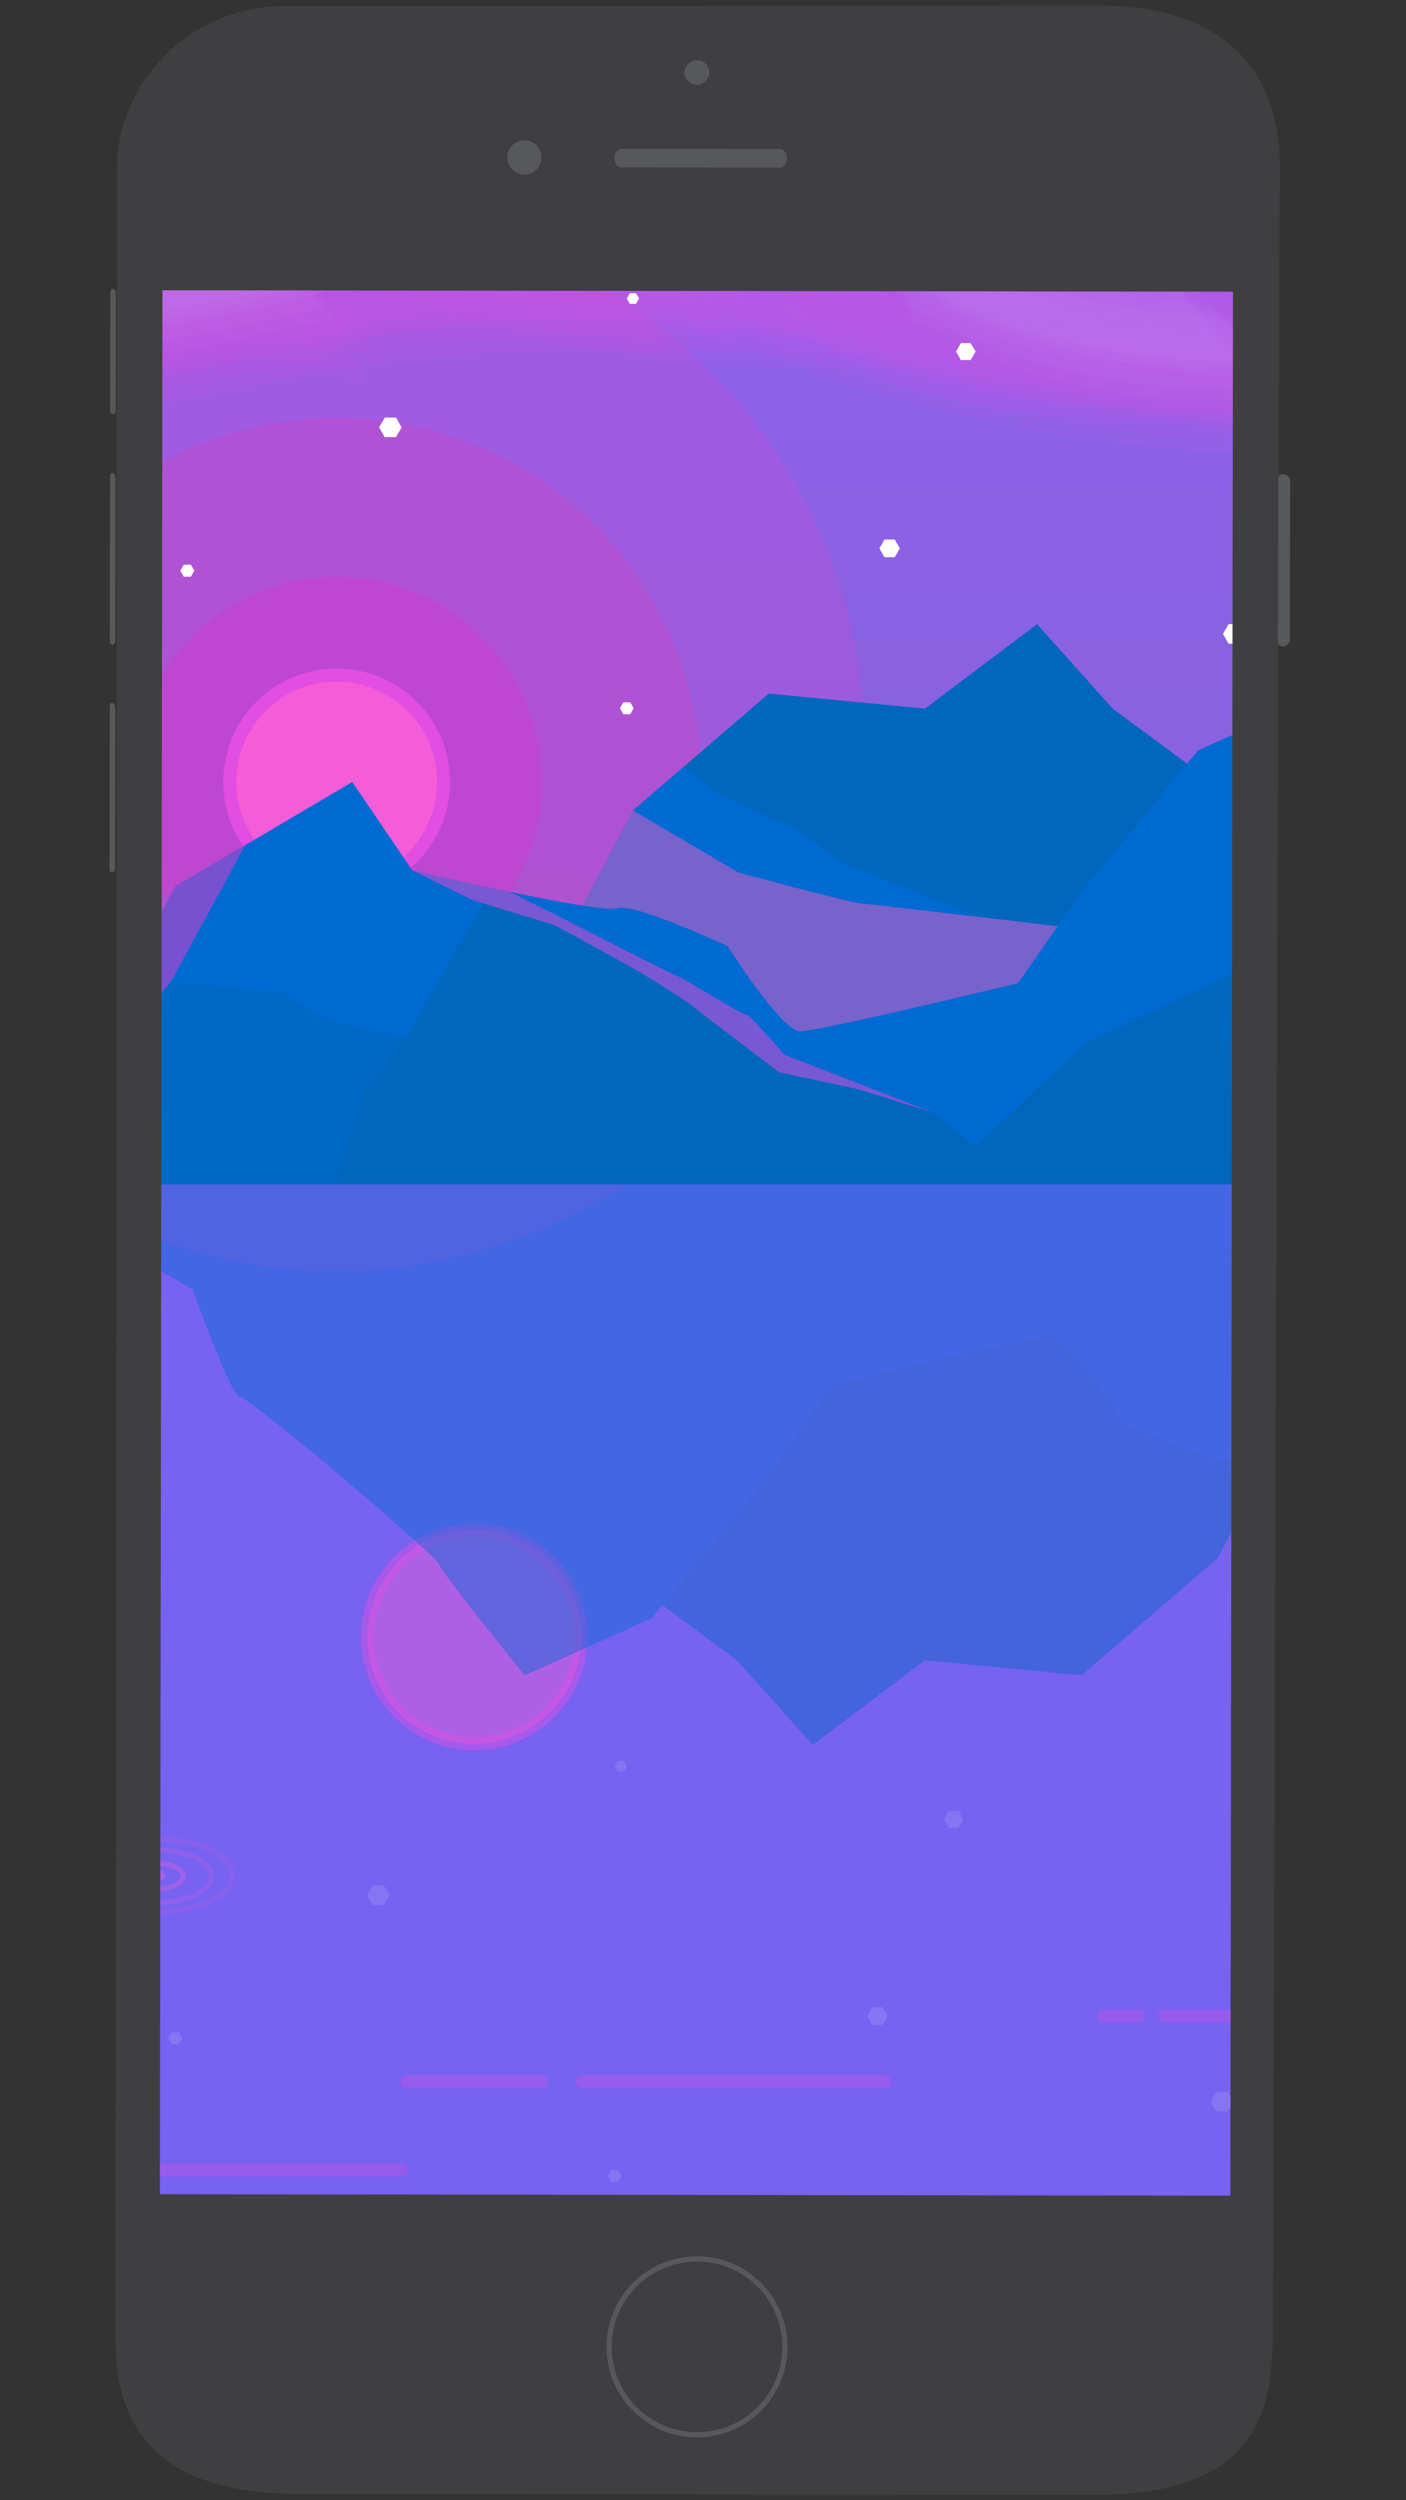 <?xml version="1.0" encoding="utf-8"?>
<!-- Generator: Adobe Illustrator 19.0.0, SVG Export Plug-In . SVG Version: 6.00 Build 0)  -->
<svg version="1.1" id="Layer_1" xmlns="http://www.w3.org/2000/svg" xmlns:xlink="http://www.w3.org/1999/xlink" x="0px" y="0px"
	 viewBox="0 0 1080 1920" style="enable-background:new 0 0 1080 1920;" xml:space="preserve">
<rect x="0" y="0" width="1080" height="1920" fill="#333333" stroke="none"/>
<style type="text/css">
	.st0{clip-path:url(#XMLID_27_);fill:#1D68FF;}
	.st1{opacity:0.79;clip-path:url(#XMLID_27_);fill:#FF5CDC;}
	.st2{opacity:0.4;clip-path:url(#XMLID_27_);fill:#FF5CDC;}
	.st3{clip-path:url(#XMLID_27_);fill:#FF5CDC;}
	.st4{opacity:0.36;clip-path:url(#XMLID_27_);fill:url(#XMLID_28_);}
	.st5{opacity:0.48;clip-path:url(#XMLID_27_);}
	.st6{opacity:0.143;fill:#E24DE2;}
	.st7{opacity:0.31;}
	.st8{opacity:0.143;fill:#FFFFFF;}
	.st9{opacity:0.46;}
	.st10{clip-path:url(#XMLID_27_);}
	.st11{opacity:0.26;fill:#D04CD3;}
	.st12{opacity:0.47;fill:#C34AC6;}
	.st13{opacity:0.59;fill:#CA41CE;}
	.st14{fill:#F45DD7;stroke:#E24DE2;stroke-width:10;stroke-miterlimit:10;}
	.st15{opacity:0.44;fill:#F45DD7;stroke:#E24DE2;stroke-width:10;stroke-miterlimit:10;}
	.st16{fill:#0067BC;}
	.st17{opacity:0.47;fill:#FF5CDC;}
	.st18{fill:#006AD3;}
	.st19{opacity:0.58;fill:#D04CD3;}
	.st20{opacity:0.62;fill:#0067BC;}
	.st21{fill:#FFFFFF;}
	.st22{opacity:0.12;}
	.st23{opacity:0.3;}
	.st24{fill:#F45DD7;}
	.st25{fill:#E24DE2;}
	.st26{opacity:0.44;}
	.st27{opacity:0.32;clip-path:url(#XMLID_27_);}
	.st28{opacity:0.38;fill:none;stroke:#F45DD7;stroke-width:4;stroke-miterlimit:10;}
	.st29{opacity:0.58;fill:none;stroke:#F45DD7;stroke-width:4;stroke-miterlimit:10;}
	.st30{fill:none;stroke:#F45DD7;stroke-width:4;stroke-miterlimit:10;}
	.st31{fill:#3F3F41;stroke:#3F3F41;stroke-width:2;stroke-miterlimit:10;}
	.st32{fill:#57585A;}
	.st33{fill:none;stroke:#57585A;stroke-width:4;stroke-miterlimit:10;}
</style>
<g id="XMLID_23_">
	<defs>
		<rect id="XMLID_509_" x="98.7" y="179" width="872.5" height="1551"/>
	</defs>
	<clipPath id="XMLID_27_">
		<use xlink:href="#XMLID_509_"  style="overflow:visible;"/>
	</clipPath>
	<rect id="XMLID_25_" x="98.7" y="179" class="st0" width="872.5" height="1551"/>
	<rect id="XMLID_24_" x="98.7" y="179" class="st1" width="872.5" height="730.4"/>
	<rect id="XMLID_22_" x="98.7" y="909.4" class="st2" width="872.5" height="820.6"/>
	<path id="XMLID_371_" class="st3" d="M486.3,622.3l78.3,46.1l90.8,24.3l68.6,8.1l-54.5-25.4l-34.7-23c0,0-29.2-21.4-29.6-22.2
		c-0.3-0.8-47.2-10.5-51.6-12.1c-4.4-1.6-31.8-26.2-31.8-26.2"/>
	<linearGradient id="XMLID_28_" gradientUnits="userSpaceOnUse" x1="534.95" y1="179.003" x2="534.95" y2="909.409">
		<stop  offset="0" style="stop-color:#1D68FF"/>
		<stop  offset="1" style="stop-color:#0067BC"/>
	</linearGradient>
	<rect id="XMLID_484_" x="98.7" y="179" class="st4" width="872.5" height="730.4"/>
	<g id="XMLID_21_" class="st5">
		<g id="XMLID_8_">
			<g id="XMLID_218_">
				<g id="XMLID_219_">
					<path id="XMLID_228_" class="st6" d="M733.1,247.6c11,5.4,22.5,9.7,34.4,12.8c11.9,3.9,23.8,7.4,35.9,10.7
						c18.5,5,37,9.5,55.7,13.6c41,9,82.4,16.1,123.9,21.7c41.8,5.6,83.8,9.5,125.9,11.7c45.4,2.4,90.9,2.7,136.4,1.5
						c-0.4-3-2-5.5-4.6-7.4c-7.4-7.5-15-14.8-22.8-21.9c-7.7-7.2-15.6-14.2-23.6-21c-2.1-2.5-4.7-3.8-7.7-4
						c-40.7-0.4-81.4-1.9-122-5.1c-40.6-3.3-81-8.1-121.2-14.5c-37-5.9-73.7-13.2-110.2-21.8c-18.1-4.3-36-9-53.9-14.1
						c-11.6-3.3-23.2-7-34.6-11.1c-10.3-3.8-20.3-8-30.2-12.7c0.7,0.4,1.4,0.8,2.1,1.2c-6.2-3.7-12.3-7.4-18.5-11.1
						c-0.7,2.9-0.2,5.8,1.6,8.5c4.1,9.6,8.5,19.2,13.2,28.6c4.5,9.5,9.3,18.8,14.3,28C728.4,244.1,730.3,246.3,733.1,247.6z"/>
					<path id="XMLID_227_" class="st6" d="M731.6,277.2c11.4-0.2,22.3,2.2,32.7,7.2c11.9,3.8,24,7.3,36.1,10.5
						c18.5,4.9,37,9.4,55.7,13.5c40.9,8.9,82.2,16,123.7,21.4c41.7,5.5,83.6,9.3,125.6,11.5c45.3,2.3,90.6,2.5,135.9,1.3
						c-1.8-4.6-4.8-8.6-8.8-11.7c-12.7-13-25.7-25.9-38.8-38.5c-13-12.8-26.2-25.3-39.6-37.6c-3.3-3.9-7.3-6.8-12-8.5
						c-42.9-1.9-85.7-5-128.4-10.2c-39.5-4.8-78.9-11.2-118-19c-38.9-7.8-77.6-17-115.7-27.9c-17.3-5-34.5-10.4-51.4-16.4
						c-10.8-3.8-21.3-8.2-31.6-13.1c-8-5.6-16.9-8.5-26.5-8.9c0.2,5.1,1.6,9.8,4.4,14.3c7.6,16.9,15.5,33.6,23.7,50.2
						c8,16.7,16.3,33.3,24.8,49.7C724.9,269.8,727.8,273.9,731.6,277.2z"/>
					<path id="XMLID_226_" class="st6" d="M722.8,233.2c6.3,8,13.9,13.6,22.9,16.7c5.7,2,11.4,3.8,17.2,5.2
						c-0.6-0.2-1.3-0.4-1.9-0.6c11.9,3.9,23.9,7.5,36,10.7c6.1,1.6,12.3,3.2,18.4,4.8c13,3.3,26.2,6.4,39.3,9.2
						c41.1,9,82.5,16,124.2,21.5c41.9,5.5,84,9.3,126.1,11.5c45.5,2.3,91,2.5,136.6,1.3c0.1-2.3-0.8-4.2-2.8-5.7
						c-5.2-5.4-10.6-10.6-16.1-15.6c-5.5-5.1-11.1-10-17-14.7c-1.7-1.9-3.7-2.7-5.9-2.3c-38,0.1-76-0.6-114-3
						c-38-2.4-75.7-6.3-113.4-11.2c0.7,0.1,1.3,0.2,2,0.3c-6.9-1-13.9-2-20.8-2.9c0.7,0.1,1.3,0.2,2,0.3c-6.9-1.1-13.8-2.1-20.7-3.2
						c0.7,0.1,1.3,0.2,2,0.3c-6.9-1.1-13.8-2.3-20.7-3.4c0.7,0.1,1.3,0.2,2,0.3c-6.9-1.2-13.7-2.5-20.6-3.7c0.7,0.1,1.3,0.2,2,0.4
						c-6.9-1.3-13.7-2.6-20.6-3.9c0.7,0.1,1.3,0.3,2,0.4c-6.8-1.4-13.7-2.8-20.5-4.2c0.6,0.1,1.3,0.3,1.9,0.4
						c-6.8-1.5-13.6-3-20.4-4.5c0.6,0.1,1.3,0.3,1.9,0.4c-24.4-5.7-48.7-11.5-72.7-18.7c-11.5-3.3-22.9-7.2-34.1-11.5
						c-15-4.6-27.2-13.5-36.6-26.7c-1.7-1.5-2.5-1.1-2.4,1.2c1,4.8,2.7,9.3,5,13.6c3.9,8.4,7.9,16.8,12.1,25
						C717.1,225.3,719.6,229.5,722.8,233.2z"/>
					<path id="XMLID_225_" class="st6" d="M721.7,251.6c11.1,4.5,22.4,8.4,33.9,11.7c11.9,3.9,23.8,7.4,35.8,10.7
						c18.4,5,37,9.5,55.6,13.7c40.9,9,82.3,16.2,123.8,21.7c41.8,5.6,83.7,9.5,125.8,11.8c45.4,2.5,90.8,2.7,136.2,1.6
						c-0.5-3.1-2.2-5.7-4.9-7.7c-7.8-7.9-15.9-15.6-24.1-23.2c-8.1-7.6-16.4-15.1-24.9-22.3c-2.2-2.6-4.9-4-8.1-4.3
						c-44-0.8-87.8-2.8-131.6-7c-40.6-3.9-81-9.4-121.1-16.4c-40-7-79.7-15.5-119-25.8c-17.8-4.7-35.6-9.8-53.1-15.5
						c-11.1-3.6-22.1-7.7-32.8-12.4c-10.2-4.3-20.1-9.3-29.6-15c-0.6,3.2,0,6.3,1.9,9.2c4.6,10.5,9.4,21,14.5,31.3
						c4.9,10.4,10.1,20.6,15.6,30.7C716.7,247.7,718.7,250.1,721.7,251.6z"/>
					<path id="XMLID_224_" class="st6" d="M721.4,227.2c10.4,13.7,23.8,22,40.1,24.9c11.9,3.7,23.9,7.2,36,10.4
						c18.6,4.9,37.2,9.4,56,13.5c41.1,8.9,82.7,15.9,124.4,21.3c42,5.4,84.1,9.2,126.4,11.3c45.6,2.3,91.2,2.3,136.8,1
						c1.7,0.3,2.3-0.3,1.8-2c-1.6-3.1-3.8-5.7-6.6-7.9c-4.7-4.5-9.5-8.9-14.5-13.2c-2.4-2.5-5.3-4.5-8.5-5.8
						c-44.7,0.7-89.3,0-133.9-2.8c-41.4-2.6-82.7-6.9-123.7-12.8c-40.9-5.9-81.6-13.3-121.8-22.6c-18.4-4.2-36.7-8.9-54.9-14
						c-11.6-3.3-23.1-6.8-34.5-10.7c-17.1-5.1-30.4-15.7-40.1-31.8c-1.5-1.1-2.3-0.7-2.4,1.2c0.5,3.8,1.7,7.4,3.7,10.8
						c3,6.6,6.1,13.1,9.5,19.5C716.7,221.2,718.7,224.4,721.4,227.2z"/>
					<path id="XMLID_223_" class="st6" d="M726.2,265.5c11.4,1.5,22.5,4.4,33.1,8.8c11.9,3.8,23.9,7.4,35.9,10.6
						c18.4,4.9,37,9.5,55.6,13.6c40.9,9,82.1,16.1,123.6,21.6c41.7,5.5,83.5,9.4,125.5,11.7c45.3,2.4,90.5,2.7,135.9,1.5
						c-1.3-4.1-3.7-7.4-7.2-10.1c-10.7-11-21.7-21.8-32.8-32.4c-11-10.7-22.2-21.2-33.6-31.6c-2.8-3.4-6.3-5.7-10.4-6.8
						c-43.3-1.5-86.5-4.3-129.6-9.1c-39.9-4.5-79.6-10.5-119.1-18.1c-39.3-7.5-78.4-16.4-116.9-27.2c-17.5-4.9-34.9-10.1-52.1-16.1
						c-10.9-3.7-21.6-8-32.1-12.8c-8.6-5.1-17.9-8.6-27.6-10.6c-0.2,4.3,1,8.4,3.4,12.2c6.4,14.3,13.1,28.5,20,42.6
						c6.8,14.1,13.8,28.2,21.1,42.1C720.2,259.5,722.7,262.9,726.2,265.5z"/>
					<path id="XMLID_222_" class="st6" d="M724.8,218.5c8.5,8.7,17.5,17,26.8,24.8c11.5,6,23.7,10.2,36.4,12.6
						c18.6,4.8,37.1,9.7,55.8,14c44.2,10,88.9,17.8,133.7,23.7c45.1,5.9,90.6,10,136.1,11.9c19.5,0.8,39,1.4,58.6,1.6
						c26.1,0.2,52.1-0.3,78.1-1.1c5.2-0.2-1.7-7.3-2.2-7.9c-3.1-3.3-6.3-6.5-9.7-9.5c-1.6-1.9-3.6-3.2-6-3.9
						c-41.5,1.1-82.9,1-124.3-0.9c-41.4-1.9-82.8-5.4-123.9-10.5c-37.9-4.7-75.7-10.9-113.1-18.5c-18.6-3.7-37.1-8-55.5-12.5
						c-12.3-3.1-24.6-6.3-36.9-9.5c-13-1.8-25-6.4-36-13.8c0.6,0.5,1.2,1,1.8,1.5c-9.7-9.9-19.4-19.8-29.1-29.7
						c-0.7-0.7-1.3-1.3-2-2c-0.5-0.1-1.1-0.1-1.6-0.2c-0.3,0.5-0.6,0.9-0.8,1.4c0,1.9,0.4,3.7,1.3,5.3c1.7,4.5,3.8,8.8,6,13.1
						c0.9,2,2,3.9,3.2,5.8C722.1,215.9,723.3,217.4,724.8,218.5z"/>
					<path id="XMLID_221_" class="st6" d="M728,228.8c10.5,13,23.7,20.9,39.6,23.8c11.9,3.8,23.9,7.3,35.9,10.5
						c18.5,4.9,37.2,9.4,55.9,13.5c41.1,8.9,82.6,15.9,124.3,21.4c41.9,5.4,84,9.2,126.2,11.4c45.5,2.3,91.1,2.4,136.6,1.1
						c1.9,0.5,2.5-0.2,1.8-2c-2-3.5-4.6-6.5-7.8-9c-5.5-5.3-11-10.4-16.8-15.3c-2.8-2.9-6-5.2-9.7-6.9c-44.4,0.6-88.8-0.2-133.2-3.1
						c-41.2-2.7-82.2-7-123-12.9c-40.7-5.9-81.1-13.3-121.2-22.6c-18.3-4.2-36.5-8.9-54.6-14c-11.5-3.3-22.9-6.9-34.1-10.9
						c-16.4-5.2-29.5-15.3-39.2-30.4c-1.6-1.2-2.4-0.8-2.4,1.2c0.7,4.2,2.1,8.2,4.2,11.9c3.3,7.3,6.9,14.6,10.6,21.8
						C722.9,222,725.1,225.6,728,228.8z"/>
					<path id="XMLID_220_" class="st6" d="M719.1,240.6c6.8,4.9,14,9,21.5,12.5c11.5,3.1,22.8,6.6,34.1,10.4
						c18.2,5.5,36.7,10.1,55.2,14.5c43.9,10.3,88.4,18.4,133.1,24.6c45,6.3,90.3,10.7,135.6,13c19.5,1,38.9,1.7,58.4,2.1
						c26,0.4,52,0.1,78-0.5c-0.1-2.6-1.3-4.8-3.7-6.5c-6.2-6.4-12.6-12.6-19.2-18.5c-6.5-6.1-13.2-12-20.1-17.6
						c-1.9-2.2-4.1-3.2-6.8-3.1c-37.9-0.2-75.8-1.4-113.6-4.1c-40.9-2.9-81.8-7.5-122.3-13.7c-37.4-5.7-74.5-12.7-111.3-21.1
						c-18.3-4.2-36.5-8.7-54.6-13.7c-8.9-2.4-17.8-5-26.7-7.8c-11.4-3.5-22.6-7.5-33.6-12c0.7,0.3,1.4,0.6,2.1,0.9
						c-5.4-2.3-10.8-4.6-16.2-6.9c0.7,0.3,1.3,0.6,2,0.9c-6.1-4.6-12.2-9.3-18.4-13.9c-1.9-1.8-2.7-1.4-2.4,1.2
						c1.3,5.5,3.4,10.8,6.1,15.8c4.5,9.8,9.2,19.5,14.1,29.2C712.8,231.3,715.7,236.1,719.1,240.6z"/>
				</g>
			</g>
		</g>
		<g id="XMLID_6_">
			<g id="XMLID_206_">
				<g id="XMLID_207_">
					<path id="XMLID_216_" class="st6" d="M719.3,183.6c2.6,3.3,5.1,6.6,7.7,9.9c3,1.4,5.9,2.9,8.9,4.3c3.5,1.7,7,3.4,10.5,5.1
						c3.9,1.5,7.8,3,11.7,4.5c16.9,5.8,34.8,9.2,52.5,11.8c17.5,2.6,35.1,4.2,52.7,5.8c4.1,0.4,8.2,0.8,12.3,1.1
						c7.1,1.1,14.3,2.2,21.4,3.2c17.4,2.6,34.8,5.3,52.2,7.9c54.3,7.9,108.8,14.5,163.4,19.3c57.3,5,114.6,7.7,172.1,8.6
						c-0.4-3-1.8-5.5-4.5-7.5c-7.3-7.6-14.7-15.1-22.4-22.3c-7.5-7.4-15.3-14.5-23.2-21.4c-2.1-2.5-4.6-3.9-7.6-4.1
						c-52.6-2.2-105-5.8-157.4-11.5c-52.7-5.7-105.1-13.2-157.3-22.4c-26.3-4.6-52.4-10.2-78.7-14.9c-14.5-2.6-28.9-5.1-43.2-8.7
						c-13.6-3.5-27.3-7.7-39.9-14.1c-5.6-2.7-10.8-6-15.7-9.8c-3.9-3.2-7.6-6.6-11.2-10.2c0.5,0.6,1,1.3,1.4,1.9
						c-1.8-3.8-3.7-7.6-5.5-11.3c-0.5-0.7-0.9-1.3-1.4-2c-0.4,0.7-0.9,1.4-1.3,2c-0.3,2-0.6,4-0.9,6c-0.3,7.1-0.3,14.3-0.2,21.4
						c0.1,11,0.2,22,0.8,33c-0.1,3.1,0.2,6.2,0.8,9.3C717.3,180.6,717.9,182.2,719.3,183.6z"/>
					<path id="XMLID_215_" class="st6" d="M715.8,215.1c2.6,0.5,5.3,1,7.9,1.5c3.2,1.9,6.3,3.9,9.5,5.8c3.7,1.7,7.3,3.4,11,5.2
						c4,1.4,8,2.9,12,4.3c17.1,5.5,35,8.7,52.7,11.2c17.3,2.4,34.7,3.9,52,5.5c4.1,0.4,8.1,0.8,12.2,1.1c7.1,1.1,14.2,2.2,21.2,3.3
						c17.3,2.7,34.6,5.3,51.9,7.9c54.1,7.9,108.4,14.5,162.9,19.2c57.1,4.9,114.4,7.6,171.7,8.4c-1.8-4.7-4.6-8.7-8.6-11.9
						c-12.5-13.3-25.3-26.4-38.2-39.3c-12.8-13-25.9-25.8-39.1-38.5c-3.2-4-7.2-6.9-11.9-8.7c-51.7-3.5-103.2-8.4-154.5-15.5
						c-54.3-7.5-108.6-16.9-162-29.6c-12.3-2.9-24.5-6.1-36.7-9.6c-10.6-3-21.3-5.6-31.7-9.2c-11.7-4-23.2-8.6-34.2-14.2
						c-9.9-5.1-19.4-11-27.8-18.4c-3.8-3.3-7.3-6.9-10.5-10.8c-1.4-1.8-2.9-3.6-4.5-5.3c-1.5-2.8-4-4-7.4-3.8
						c-2,4.7-2.7,9.6-2.1,14.9c-0.2,18.7-0.2,37.3,0.2,56c0.2,18.7,0.7,37.3,1.4,56C712.8,205.5,713.7,210.4,715.8,215.1z"/>
					<path id="XMLID_214_" class="st6" d="M711.6,168.7c2.6,6.3,5.2,12.5,7.8,18.8c0.5,0.5,0.9,0.9,1.4,1.4c2.9,1.5,5.8,3,8.7,4.6
						c3.5,1.6,7,3.3,10.5,4.9c18.5,8,38.4,12.2,58.2,15.3c17.8,2.8,35.8,4.5,53.8,6c4.2,0.4,8.5,0.7,12.7,1.1
						c5.7,0.4,11.4,1.1,17,2.1c17.6,2.5,35.1,5.2,52.7,7.7c54.5,7.8,109.1,14.6,164,19.5c60.7,5.4,121.5,8.3,182.5,9.2
						c0.2-2.3-0.7-4.2-2.7-5.8c-3.6-3.9-7.3-7.7-11.1-11.3c-4.7-4.6-9.5-9.2-14.4-13.6c-3.2-3.4-6.8-6.2-10.9-8.4
						c-7.3-0.2-14.6-0.5-21.9-0.7c0.7,0,1.3,0,2,0.1c-7.3-0.3-14.6-0.6-21.9-0.9c0.7,0,1.3,0.1,2,0.1c-7.3-0.4-14.6-0.7-21.9-1.1
						c0.7,0,1.3,0.1,2,0.1c-7.3-0.4-14.6-0.9-21.9-1.3c0.7,0,1.3,0.1,2,0.1c-7.3-0.5-14.6-1-21.9-1.5c0.7,0,1.3,0.1,2,0.1
						c-7.3-0.6-14.6-1.1-21.8-1.7c0.7,0.1,1.3,0.1,2,0.2c-7.3-0.6-14.6-1.2-21.8-1.9c0.7,0.1,1.3,0.1,2,0.2
						c-7.3-0.7-14.6-1.4-21.8-2c0.7,0.1,1.3,0.1,2,0.2c-7.3-0.7-14.6-1.5-21.8-2.2c0.7,0.1,1.3,0.1,2,0.2
						c-7.3-0.8-14.6-1.6-21.8-2.4c0.7,0.1,1.3,0.2,2,0.2c-7.3-0.9-14.6-1.7-21.8-2.6c0.7,0.1,1.3,0.2,2,0.2
						c-7.3-0.9-14.6-1.9-21.9-2.8c0.7,0.1,1.3,0.2,2,0.3c-30.7-4.1-61.4-8.6-91.9-13.6c-16.7-2.7-33.4-5.8-50.1-8.6
						c-12.6-2.1-25.2-3.9-37.9-5.7c-17.8-2.6-35.5-5.6-52.8-10.6c-7.4-2.1-14.7-4.7-21.7-7.6c-4.9-2-9.6-4.4-14-7.3
						c-4-2.3-7.8-4.9-11.3-7.8c0.5,0.4,1,0.8,1.5,1.3c-8.2-7-12.1-16.4-11.8-28.2c-0.9-2-1.8-2-2.7,0c-1.1,4.7-1.5,9.4-1.2,14.2
						c-0.1,9.1,0.1,18.2,0.4,27.4C709.8,159.3,710.3,164,711.6,168.7z"/>
					<path id="XMLID_213_" class="st6" d="M708.2,188.6c2.6,2.4,5.1,4.8,7.7,7.2c3,1.6,6,3.3,9,4.9c7.1,3.7,14.5,6.9,22.2,9.5
						c16.8,5.8,34.5,9.2,52.1,11.8c17.3,2.6,34.8,4.3,52.3,6c4.1,0.4,8.2,0.8,12.3,1.2c7.1,1.1,14.2,2.2,21.3,3.3
						c17.3,2.7,34.7,5.4,52.1,7.9c54.2,7.9,108.6,14.6,163.2,19.4c57.2,5,114.5,7.7,171.9,8.7c-0.5-3.2-2.1-5.8-4.8-7.8
						c-7.7-8.1-15.6-16-23.7-23.7c-8-7.8-16.2-15.4-24.6-22.8c-2.2-2.6-4.8-4.1-8-4.5c-52.6-2.5-105.2-6.5-157.5-12.6
						c-56-6.5-111.8-15-167.2-25.7c-13.1-2.5-26.1-5.3-39.1-8.1c-11.6-2.5-23.2-4.9-34.9-7.5c-14.2-3.1-28.4-6.7-42.2-11.5
						c-12.9-4.5-25.4-9.9-36.8-17.5c-4.9-3.3-9.4-6.9-13.6-11c-1.8-1.7-3.6-3.5-5.2-5.4c-3.1-3.1-5.7-6.7-7.7-10.7
						c-1.9,2.7-2.6,5.8-2.2,9.3c-0.3,11.7-0.4,23.4-0.1,35.1c0.1,11.7,0.5,23.4,1.1,35.1C705.4,182.8,706.2,185.9,708.2,188.6z"/>
					<path id="XMLID_212_" class="st6" d="M709.4,163c2.7,7.4,5.4,14.9,8.1,22.3c0.5,0.3,0.9,0.7,1.4,1c5.3,3.7,8.3,5.2,14,7.6
						c7.8,3.3,15.6,6.3,23.7,8.6c8.9,2.6,17.9,4.6,27,6.3c20.5,3.8,41.3,5.8,62.1,7.4c8,0.6,16,1.1,23.9,1.8c7.2,1,14.4,2,21.6,3
						c10.5,1.5,21.1,3.1,31.6,4.6c58.1,8.3,116.4,15.6,174.8,20.8c60.8,5.3,121.7,8.1,182.7,9c1.7,0.4,2.3-0.3,1.9-2
						c-1.5-3.1-3.7-5.8-6.4-8c-4.6-4.6-9.3-9.1-14.2-13.5c-2.4-2.6-5.2-4.6-8.3-6c-40-1-79.9-2.6-119.8-5.5
						c-36.7-2.7-73.4-6.2-109.9-10.6c-37.1-4.4-74.1-9.4-111-15.2c-6.8-1.1-13.6-2.1-20.4-3.2c-13.7-2.3-27.5-4.4-41.3-6.2
						c-12.7-1.4-25.4-2.7-38.1-4.3c0.6,0.1,1.1,0.2,1.7,0.2c-4.7-0.7-9.5-1.4-14.2-2.1c0.6,0.1,1.1,0.2,1.7,0.3
						c-4.8-0.8-9.5-1.7-14.3-2.5c0.6,0.1,1.1,0.2,1.7,0.3c-4.7-1-9.4-2-14.2-3.1c0.5,0.1,1.1,0.3,1.6,0.4c-4.6-1.2-9.2-2.4-13.9-3.7
						c0.5,0.2,1.1,0.3,1.6,0.5c-4.4-1.4-8.9-2.9-13.3-4.3c0.5,0.2,1.1,0.4,1.6,0.6c-4.1-1.7-8.3-3.4-12.4-5c0.5,0.2,1,0.4,1.6,0.7
						c-6.4-3.1-12.7-6.4-18.8-10c0.5,0.3,1,0.6,1.5,0.9c-1.9-2-3.9-4.1-5.8-6.1c0.4,1,0.7,2,1.1,3.1c-2.5-9.4-4.9-18.7-7.4-28.1
						c-0.3-1.2-0.7-2.4-1-3.6c-0.5-0.4-0.9-0.8-1.4-1.2c-0.4,0.4-0.9,0.8-1.3,1.2c-0.8,2.4-1.2,4.9-1.1,7.4
						c-0.3,6.6-0.2,13.2,0,19.8c0,3,0.1,6.1,0.4,9.1C708.1,158.2,708.5,160.6,709.4,163z"/>
					<path id="XMLID_211_" class="st6" d="M712.1,203.6c2.6,1,5.2,2,7.8,3c3.1,1.8,6.2,3.7,9.3,5.5c7.2,3.8,14.9,6.9,22.6,9.4
						c16.9,5.5,34.6,8.8,52.1,11.3c17.2,2.5,34.5,4,51.7,5.7c4,0.4,8.1,0.8,12.1,1.2c7.1,1.1,14.1,2.2,21.2,3.3
						c17.3,2.7,34.6,5.4,51.9,7.9c54.1,8,108.3,14.6,162.8,19.4c57.1,5,114.3,7.7,171.6,8.6c-1.2-4.1-3.6-7.5-7.1-10.3
						c-10.6-11.2-21.3-22.3-32.3-33.1c-10.9-11-21.9-21.7-33.1-32.3c-2.8-3.5-6.2-5.8-10.3-7c-52-3.2-103.9-7.8-155.6-14.5
						c-55-7.1-109.8-16.2-163.9-28.2c-12.6-2.8-25.1-5.8-37.6-9.1c-11-2.8-22-5.4-32.9-8.6c-12.6-3.7-25-8-37-13.3
						c-11-4.9-21.6-10.7-31-18.1c-4.2-3.3-8.1-6.9-11.6-10.9c-1.6-1.8-3.2-3.6-4.8-5.4c-1.9-2.7-4.5-4.6-7.6-5.8
						c-2,3.9-2.7,8.2-2.1,12.7c-0.3,16-0.2,32,0.1,47.9c0.1,16,0.6,31.9,1.3,47.9C709.2,195.5,710,199.7,712.1,203.6z"/>
					<path id="XMLID_210_" class="st6" d="M711.8,151.3c2.8,11.2,5.6,22.4,8.4,33.5c0.3,0.6,0.7,1.2,1,1.8
						c3.7,6.2,11.1,7.2,17.1,8.3c8.7,1.7,17.2,4.3,25.8,6.7c11.6,3.2,23.3,5.6,35.2,7.3c16.1,2.3,32.3,3.7,48.5,4.9
						c8.4,0.6,16.8,1.2,25.2,1.7c5.7,0.3,11.4,0.9,17.1,1.9c10.7,1.5,21.4,2.9,32,4.5c58.2,8.1,116.4,15.5,174.9,20.6
						c30.4,2.7,60.9,4.9,91.4,6.4c33.8,1.7,67.6,2.5,101.4,2.9c5.2,0.1-1.5-7.4-1.9-7.9c-3-3.4-6.1-6.6-9.3-9.7
						c-1.6-2-3.5-3.3-5.9-4.1c-39.9-0.6-79.8-2-119.7-4.5c-40-2.6-80-6.1-119.8-10.7c-40.5-4.6-80.8-10-121.1-15.9
						c-6.9-1-13.7-2-20.6-3c-8.9-1.7-17.8-2.8-26.8-3.4c-15-1.1-29.9-2.4-44.9-3.9c0.5,0.1,1,0.1,1.5,0.2
						c-7.2-0.8-14.3-1.7-21.4-2.8c-6.7-0.9-13.3-2.1-19.9-3.5c0.5,0.1,1,0.2,1.5,0.3c-4.8-1.2-9.6-2.5-14.4-3.7
						c0.5,0.1,1,0.3,1.4,0.4c-6.7-2.5-13.6-4.6-20.5-6.3c-5.5-2-11.2-2.5-17-1.8c0.5,0.2,0.9,0.3,1.4,0.5c-3-2.7-6-5.4-9-8.2
						c0.3,0.6,0.7,1.2,1,1.8c-2.7-13.1-5.5-26.3-8.2-39.4c-0.1-1.7-0.9-2.8-2.3-3.2c-1.5,0.5-2.2,1.6-2.2,3.3
						c-0.4,4.1-0.6,8.2-0.4,12.4C711,143.1,711.3,147.2,711.8,151.3z"/>
					<path id="XMLID_209_" class="st6" d="M716.5,166.2c-0.4,10,2.7,17.4,9.4,22.1c6.3,3.2,12.7,6.1,19.2,8.9
						c12.4,5,25.2,8.6,38.3,11.3c30.9,6.4,62.6,8.1,94.1,10.5c-0.6-0.1-1.2-0.2-1.8-0.2c35,4.9,70,10.2,105.1,14.8
						c34,4.5,68.1,8.5,102.3,11.8c30.4,2.9,60.9,5.3,91.4,7.1c37.1,2.2,74.3,3.3,111.5,3.8c1.9,0.5,2.5-0.1,1.9-2
						c-1.9-3.5-4.5-6.5-7.6-9.1c-5.3-5.3-10.8-10.5-16.4-15.6c-2.7-3-5.9-5.3-9.5-7.1c-53.1-1.4-106.1-4.2-159.1-9
						c-46.7-4.3-93.2-9.9-139.6-16.5c-13.5-1.9-26.9-3.9-40.3-6c-13.4-2.1-26.9-4.3-40.3-6.4c-6.9-1-13.9-2-20.8-3
						c-4.4-0.6-8.9-1.1-13.4-1.4c-16.2-1.7-32.4-3.6-48.5-6.6c-8.1-1.5-16.1-3.4-24-5.6c-7.5-2.1-14.7-4.7-21.8-7.9
						c0.5,0.3,1.1,0.5,1.6,0.8c-3.6-1.9-7.3-3.7-10.9-5.6c0.5,0.3,1,0.6,1.5,0.9c-3-1.8-6.1-3.6-9.1-5.4c0.5,0.3,1,0.6,1.5,0.9
						c-1.9-1.7-3.8-3.3-5.7-5c0.4,1.1,0.7,2.2,1.1,3.3c-2.7-10-5.3-20-8-29.9c-0.9-1.7-1.8-1.7-2.7,0c-1.1,3.8-1.5,7.8-1.2,11.8
						c-0.1,7.6,0,15.1,0.3,22.7C714.7,158.5,715.2,162.4,716.5,166.2z"/>
					<path id="XMLID_208_" class="st6" d="M707.3,177.1c2.5,4.1,5.1,8.2,7.6,12.4c0.5,0.6,1,1.2,1.4,1.8c2.9,1.3,5.9,2.6,8.8,3.9
						c3.5,1.8,7,3.5,10.5,5.3c3.9,1.5,7.8,3,11.7,4.5c6.3,2.2,12.6,4,19.1,5.4c8.8,2.2,17.7,3.9,26.7,5.4
						c17.6,2.9,35.4,4.7,53.2,6.3c4.2,0.4,8.4,0.8,12.6,1.2c5.7,0.4,11.3,1.1,16.9,2.2c17.5,2.6,35,5.4,52.6,7.9
						c54.4,8,109,14.9,163.7,19.8c60.7,5.5,121.4,8.5,182.3,9.5c-0.1-2.6-1.3-4.8-3.5-6.6c-6.1-6.5-12.4-12.8-18.9-18.9
						c-6.4-6.2-13-12.2-19.7-18c-1.8-2.2-4.1-3.3-6.7-3.2c-52.9-2.1-105.7-5.6-158.4-11.3C1014,199,961,191.5,908.4,182.4
						c-26.7-4.6-53.3-10.2-80-14.9c-15.1-2.7-30.2-5.3-45-9.2c-14.4-3.7-28.8-8.4-42-15.2c-5.9-2.9-11.4-6.4-16.6-10.5
						c-4-3.4-7.9-6.9-11.6-10.6c0.5,0.6,1,1.2,1.4,1.8c-1.9-4.6-3.7-9.1-5.6-13.7c-0.9-2.5-1.8-2.4-2.7,0
						c-1.1,5.6-1.5,11.3-1.2,17.1c0,11,0.1,21.9,0.5,32.8C705.4,165.9,706,171.5,707.3,177.1z"/>
				</g>
			</g>
		</g>
		<g id="XMLID_3_">
			<g id="XMLID_194_">
				<g id="XMLID_195_">
					<path id="XMLID_204_" class="st6" d="M454.4,171.8c0.5,4.2,1.3,8.4,2.6,12.4c0.7,2.9,2.8,4.8,6.4,5.6c3.6,3.2,7.4,6.3,11.4,9.1
						c4.3,3.4,8.8,6.4,13.6,9c17,9.6,35.2,16.9,53.6,23.4c7,2.4,13.9,4.7,20.9,7c6.5,2.6,13.1,5.2,19.6,7.8
						c18.6,7.3,37.6,14.1,56.6,20.4c33.7,11.1,67.7,20.7,102.3,28.5c135.9,30.9,275.7,36.2,414.6,35.4c-0.4-3-1.9-5.5-4.5-7.4
						c-7.3-7.5-14.9-14.9-22.6-22c-7.6-7.3-15.5-14.3-23.5-21.1c-2.1-2.5-4.7-3.8-7.7-4c-58.7-1.1-117.4-3.4-175.9-9.2
						c-58.7-5.7-117.4-14.5-174.8-28.3c-28.8-6.9-57.4-14.8-85.5-24.3c-25.8-8.7-51.2-18.5-76.5-28.7c-9-3.7-18-7.2-27.1-10.7
						c-6.6-2.6-13.2-5.2-19.8-7.8c-6.7-3-13.3-6.5-19.7-10.1c-6.1-3.6-12.2-7.4-17.7-11.9c-2-1.7-3.9-3.5-5.9-5.2
						c-3.4-3.2-6.3-6.7-8.9-10.6c0.4,0.7,0.8,1.4,1.2,2c-1.4-2.4-2.7-4.8-4.1-7.2c0.3,0.7,0.7,1.4,1,2.1c-1-2.2-2.1-4.4-3.1-6.6
						c0.3,0.7,0.6,1.4,0.8,2.2c-0.8-2.1-1.6-4.3-2.4-6.4c0.2,0.7,0.5,1.5,0.7,2.2c0-3.6,0-7.3-0.1-10.9c0-2.7-0.8-3-2.5-0.9
						c-3.1,5.2-5.5,10.6-7.3,16.4c-4,10.8-7.8,21.6-11.4,32.5C456.7,160,455.2,165.8,454.4,171.8z"/>
					<path id="XMLID_203_" class="st6" d="M449.3,205.4c3.9,0.2,7,2,9.1,5.2c3.3,3.6,6.9,6.9,10.7,10c7.5,5.7,15.7,10.4,24.1,14.7
						c19,9.7,39.1,16.9,59.3,23.6c6.7,1.9,13.2,4.3,19.5,7.3c9.2,4,18.6,7.7,28,11.2c15.3,5.8,30.8,11.2,46.4,16.2
						c33.5,10.8,67.5,20,101.9,27.4c67.1,14.4,135.3,23.1,203.7,27.7c66.6,4.5,133.4,5.4,200.1,4.9c-1.8-4.6-4.7-8.6-8.8-11.8
						c-12.7-13.1-25.6-25.9-38.7-38.6c-13-12.8-26.1-25.4-39.5-37.7c-3.3-4-7.3-6.8-12-8.5c-63.1-2.9-126.1-7.9-188.6-17.6
						c-61.6-9.6-122.8-23.5-181.6-44.1c-26.5-9.3-52.4-19.7-77.9-31.4c-15.4-7.1-30.6-14.8-45.6-22.6c-5.1-2.7-10.2-5.4-15.4-8.1
						c-7.8-3.1-14.6-7.4-20.5-13.1c-7.3-6.7-13.9-14.1-18.5-23c-2.1-4.1-3.6-8.7-4.4-13.3c-0.2-1.4-0.5-2.9-0.7-4.3
						c-0.3-2.7-1.8-4.4-4.5-4.9c-3.5,3.6-5.8,7.9-7,13c-6.5,17.1-12.8,34.3-18.8,51.6c-6.1,17.2-12,34.6-17.6,52
						C449.7,195.5,448.8,200.4,449.3,205.4z"/>
					<path id="XMLID_202_" class="st6" d="M449.1,159.9c0.1,16.7-3.5,16.7,6.4,25.5c3.8,2.9,7.6,5.8,11.4,8.6
						c4.3,3.4,8.9,6.5,13.7,9.1c17.4,9.9,35.9,17.2,54.8,23.7c7.1,2.4,14.3,4.7,21.4,7c6.7,2.6,13.4,5.1,20.1,7.7
						c18.8,7.1,37.8,14,57,20.2c33.8,11,68.1,20.5,102.8,28.2c136.3,30.4,276.5,35.4,415.6,34.3c0.1-2.3-0.8-4.2-2.8-5.7
						c-5.1-5.4-10.5-10.7-16-15.7c-5.4-5.2-11-10.1-16.8-14.8c-1.7-1.9-3.6-2.7-5.9-2.4c-113.4-0.9-227.5-6.5-338.8-29.2
						c-26.8-5.5-53.3-11.7-79.6-19.1c-26.6-7.5-52.9-16.2-78.8-25.8c-15.1-5.6-30-11.7-45.1-17.3c-13.3-5-26.8-9.4-39.7-15.1
						c-6.1-2.7-12.2-5.6-18.1-8.7c-4.4-2.3-8.7-4.8-12.8-7.6c-4-2.5-7.9-5.2-11.5-8.3c0.5,0.4,1,0.9,1.5,1.3
						c-2.6-2.4-5.2-4.8-7.9-7.1c0.5,0.5,0.9,0.9,1.4,1.4c-2.2-2.4-4.4-4.9-6.5-7.3c0.4,0.5,0.8,1,1.2,1.5c-1.7-2.4-3.4-4.8-5.1-7.2
						c0.4,0.5,0.7,1.1,1.1,1.6c-1.3-2.1-2.6-4.1-3.9-6.2c0.3,0.6,0.7,1.1,1,1.7c-0.4-2-0.9-4.1-1.3-6.1c-0.1,1.5-0.3,3-0.4,4.5
						c0.9-8.3,1.8-16.5,2.8-24.8c-0.2-2.2-1-2.5-2.5-0.9c-2.7,4-4.7,8.3-6.1,13c-3.2,8.6-6.3,17.2-9.1,25.9
						C450.6,150.4,449.5,155.1,449.1,159.9z"/>
					<path id="XMLID_201_" class="st6" d="M443.4,180c1,4.4,3.2,7.7,6.7,10.1c3.4,3,6.8,5.9,10.3,8.8c7.2,5.5,14.9,10.3,23,14.6
						c18.6,9.9,38.5,17.3,58.4,24.1c6.8,2,13.4,4.5,19.8,7.3c9.5,3.9,19,7.7,28.6,11.1c15.4,5.7,31,11.2,46.6,16.3
						c33.5,10.9,67.6,20.2,102,27.7c67.2,14.6,135.5,23.6,204.1,28.3c66.8,4.6,133.6,5.7,200.6,5.3c-0.5-3.1-2.1-5.7-4.9-7.7
						c-7.8-8-15.8-15.7-24-23.3c-8.1-7.7-16.3-15.1-24.8-22.4c-2.2-2.6-4.9-4.1-8-4.4c-58.8-1.4-117.6-4.3-176.2-10.7
						c-58.8-6.4-117.4-16-174.6-30.9c-28.7-7.5-57.1-15.9-85-26c-25.6-9.3-50.8-19.7-75.7-30.5c-8.8-3.9-17.7-7.7-26.6-11.4
						c-6.4-2.8-12.7-5.6-19.1-8.4c-6.3-3.3-12.3-7.4-18-11.5c-5.5-4-10.8-8.3-15.4-13.2c-1.6-1.9-3.2-3.7-4.9-5.6
						c-2.8-3.4-5.1-7.1-7-11.1c0.4,0.8,0.7,1.7,1.1,2.5c-1.1-2.6-2.1-5.2-3.2-7.8c0.3,0.8,0.6,1.7,0.9,2.5
						c-1.2-3.8-2.4-7.6-3.7-11.4c0.2,0.9,0.4,1.8,0.6,2.6c-0.4-2.4-0.9-4.8-1.3-7.2c-0.2-0.9-0.3-1.8-0.5-2.7
						c-0.7,0.6-1.4,1.2-2.1,1.8c-1.1,2.1-2.2,4.2-3.2,6.3c-3.1,7.8-6.1,15.6-8.8,23.5c-4.4,12.1-8.6,24.3-12.5,36.5
						c-1.3,3.4-2.3,6.9-2.9,10.5C442.8,175.9,442.7,177.9,443.4,180z"/>
					<path id="XMLID_200_" class="st6" d="M446.1,154.4c-0.2,6.9-0.5,13.7-0.7,20.6c0.3,0.5,0.6,1,0.9,1.4c1.6,2.3,3.4,4.6,5.2,6.8
						c2.4,1.7,4.9,3.3,7.3,5c4.3,3.4,8.8,6.5,13.5,9.3c5,3.2,10.2,6.1,15.5,8.7c11.1,5.5,22.7,10.2,34.3,14.4
						c7.5,2.7,15.1,5.1,22.6,7.5c6.6,1.9,13.1,4.1,19.4,6.7c9.9,3.7,19.8,7.3,29.7,10.9c37.1,13.4,74.7,25.4,113,34.7
						c73.8,18,149.1,28.9,224.9,34.4c73.3,5.4,146.7,6.3,220.1,5.6c1.7,0.3,2.3-0.3,1.8-2c-1.6-3.1-3.8-5.7-6.5-7.9
						c-4.6-4.6-9.4-9-14.3-13.3c-2.4-2.6-5.2-4.5-8.4-5.9c-62.8,0-125.7-1.2-188.4-5.9c-63.8-4.8-127.6-12.7-190.2-26.5
						c-30.3-6.7-60.4-14.4-90-23.6c-15.1-4.7-30-9.8-44.8-15.3c-15.5-5.7-30.9-11.7-46.4-17.3c-22.6-8.2-45.4-15.4-66.5-27.1
						c-7.4-4.1-15-8.7-21.4-14.3c-5.9-5.2-11.1-11-16.3-16.8c0.4,0.4,0.7,0.9,1.1,1.3c-0.5-2.3-1-4.5-1.5-6.8c0,1.1-0.1,2.2-0.1,3.3
						c1-8.4,2.1-16.9,3.1-25.3c0.1-1.3,0.2-2.5,0.3-3.8c-0.3-0.5-0.6-1.1-0.9-1.6c-0.6,0.2-1.1,0.5-1.7,0.7c-1.6,2-2.8,4.2-3.6,6.7
						c-2.6,6.2-4.8,12.6-7,18.9C448.5,143.3,446.2,148.8,446.1,154.4z"/>
					<path id="XMLID_199_" class="st6" d="M446.7,194.3c3.1,1.9,5.9,4.1,8.3,6.8c3.3,3.4,6.8,6.6,10.6,9.5
						c7.4,5.6,15.4,10.3,23.6,14.5c18.7,9.6,38.6,16.8,58.5,23.5c6.7,1.9,13.1,4.4,19.4,7.3c9.3,4,18.6,7.7,28.1,11.2
						c15.3,5.7,30.7,11.2,46.3,16.3c33.4,10.9,67.3,20.1,101.6,27.5c67,14.5,135,23.3,203.4,28c66.6,4.6,133.3,5.6,200,5.2
						c-1.3-4.1-3.7-7.4-7.2-10.2c-10.7-11-21.6-21.9-32.7-32.5c-11-10.8-22.1-21.3-33.5-31.7c-2.8-3.4-6.3-5.7-10.4-6.9
						c-63.7-2.5-127.3-6.9-190.5-15.9c-62.6-9-125-22.2-185.1-42.1c-27.2-9-53.9-19.3-80.2-30.7c-16-7-31.8-14.6-47.5-22.3
						c-5.4-2.7-10.9-5.3-16.3-8c-8.3-3.1-15.8-7.5-22.5-13c-8.7-6.9-16.8-14.6-22.8-24.1c-2.8-4.4-4.9-9.4-6.1-14.4
						c-0.3-1.5-0.7-3-1-4.5c-0.7-2.7-2-5-4.1-6.8c-3.2,3-5.3,6.7-6.3,11.1c-5.7,14.8-11.1,29.6-16.3,44.6
						c-5.3,14.9-10.4,29.9-15.2,45C446.7,185.7,446.1,189.9,446.7,194.3z"/>
					<path id="XMLID_198_" class="st6" d="M449.6,142.3c-0.9,7.2-9.5,35,2.6,43.7c2.9,1.5,5.9,3.1,8.8,4.6c7.7,3,15.2,6.4,22.5,10.2
						c5.8,3.1,11.7,5.9,17.7,8.4c5.8,2.7,11.8,5.1,17.9,7.1c15.1,5.4,30.6,9.7,46,14.2c-0.5-0.1-1-0.3-1.4-0.4
						c25.3,9.8,50.6,19.5,76.5,27.8c25,8,50.3,15.1,75.9,21.2c49.5,11.9,99.8,20.2,150.3,26c97.8,11.3,196.3,12.8,294.6,11.6
						c5.3-0.1-1.8-7.4-2.2-7.9c-3.1-3.3-6.3-6.5-9.7-9.5c-1.6-1.9-3.7-3.2-6-3.9c-62.7,0.5-125.4-0.2-188-4.1
						c-63.8-3.9-127.7-10.9-190.5-23.3c-30.7-6-61.1-13.2-91.1-21.9c-15.4-4.5-30.7-9.3-45.9-14.5c-15.4-5.2-30.5-11.1-45.6-17
						c-8.1-3.7-16.4-6.8-24.9-9.3c-5.4-1.7-10.8-3.4-16.2-5.2c-9.1-3-18.2-6.1-27.1-9.9c-3.7-1.4-7.2-3.1-10.6-5
						c-5.4-2.7-10.7-5.6-15.9-8.7c-3.7-1.8-7.4-3.6-11.1-5.4c-6.2-1.5-12.3-3.4-18.3-5.8c0.5,0.9,1.1,1.8,1.6,2.8
						c-1-5.7-2-11.3-2.9-17c0.1,0.8,0.2,1.5,0.2,2.3c1.8-11.1,3.6-22.1,5.5-33.2c0.5-1.6,0.2-2.9-1.1-3.9c-1.6,0-2.7,0.8-3.3,2.4
						c-1.8,3.8-3.4,7.6-4.7,11.6C451.7,134.2,450.6,138.2,449.6,142.3z"/>
					<path id="XMLID_197_" class="st6" d="M453.1,156.8c-4.1,8.4-4,15.7,0.3,21.8c1.8,2.1,3.6,4.2,5.3,6.2
						c5.4,3.7,10.6,7.4,15.8,11.3c4.8,3.3,9.9,6.2,15.1,8.8c23.1,12.1,47.9,20,72.7,27.5c-0.6-0.2-1.1-0.4-1.7-0.6
						c38.3,14.1,76.6,28.3,115.9,39.4c42.8,12.1,86.3,21.8,130.2,28.9c55.6,9,111.6,14.5,167.8,17.7c60.8,3.5,121.8,3.9,182.7,3.3
						c1.9,0.5,2.5-0.2,1.8-2c-2-3.5-4.6-6.5-7.7-9c-5.4-5.3-11-10.4-16.6-15.4c-2.8-2.9-6-5.3-9.6-7c-98.6-0.1-197.4-3.6-295.2-18
						c-48.2-7.1-96.1-16.9-143-30.1c-23.9-6.7-47.6-14.3-71-22.8c-9.3-3.4-18.5-6.9-27.8-10.3c-13.8-5.1-27.7-9.8-41.7-14.6
						c0.6,0.2,1.1,0.4,1.7,0.6c-3.7-1.3-7.5-2.7-11.2-4c0.6,0.2,1.1,0.4,1.7,0.6c-3.8-1.5-7.6-2.9-11.4-4.4c0.5,0.2,1.1,0.4,1.6,0.7
						c-3.8-1.6-7.6-3.2-11.4-4.8c0.5,0.2,1.1,0.5,1.6,0.7c-3.7-1.8-7.5-3.5-11.2-5.3c0.5,0.3,1,0.5,1.6,0.8
						c-3.6-1.9-7.2-3.9-10.8-5.8c0.5,0.3,1,0.6,1.5,0.9c-3.4-2.1-6.7-4.2-10.1-6.3c0.5,0.3,1,0.6,1.5,1c-3-2.2-6-4.4-9-6.6
						c0.5,0.4,0.9,0.7,1.4,1.1c-3.2-2.5-6.2-5.3-8.9-8.3c-2.4-2.6-4.8-5.2-7.2-7.8c0.4,0.5,0.7,0.9,1.1,1.4
						c-0.5-2.1-1.1-4.2-1.6-6.3c0,1.2-0.1,2.3-0.1,3.5c1-8.2,2-16.4,3-24.6c0.1-1.3,0.2-2.6,0.4-3.9c-0.3-0.5-0.6-1.1-0.9-1.6
						c-0.6,0.2-1.1,0.5-1.7,0.7c-1.6,2.1-2.9,4.3-3.7,6.9c-2.7,6.4-4.9,12.9-7.1,19.4c-1.1,3-2,6-2.9,9.1
						C453.6,151.7,453.1,154.2,453.1,156.8z"/>
					<path id="XMLID_196_" class="st6" d="M443.7,168.6c0.1,4.6,0.9,9,2.4,13.2c0.7,2.9,2.9,4.6,6.6,5.2c3.6,3.3,7.4,6.4,11.3,9.2
						c4.2,3.4,8.8,6.4,13.6,9c17,9.7,35.2,17,53.6,23.6c7,2.4,14,4.8,21,7.1c6.6,2.6,13.2,5.2,19.8,7.8
						c18.7,7.2,37.7,14.1,56.7,20.4c33.7,11.1,67.8,20.7,102.4,28.5c136,30.8,275.9,36.1,414.8,35.2c-0.1-2.6-1.3-4.8-3.6-6.5
						c-6.2-6.4-12.5-12.6-19.1-18.6c-6.5-6.1-13.1-12-19.9-17.7c-1.9-2.2-4.1-3.2-6.7-3.1c-116-1.8-232.4-9.2-345.8-35.1
						c-26.4-6-52.6-13-78.4-21.1c-29.2-9.1-57.9-19.9-86.2-31.4c-15.5-6.3-31-12.5-46.6-18.7c-5-1.7-9.7-3.7-14.3-6.1
						c-4.2-2-8.4-4.2-12.4-6.6c-5.4-3.1-10.6-6.4-15.6-10.1c-3.6-2.5-6.9-5.3-10.1-8.4c-3-2.6-5.8-5.6-8.3-8.7
						c0.4,0.6,0.9,1.2,1.3,1.8c-1.8-2.6-3.6-5.1-5.4-7.7c0.4,0.6,0.8,1.3,1.2,1.9c-1.4-2.6-2.8-5.1-4.2-7.7c0.3,0.7,0.7,1.4,1,2
						c-1.1-2.3-2.1-4.6-3.2-6.9c0.3,0.7,0.6,1.4,0.9,2.1c-0.8-2.2-1.6-4.3-2.4-6.5c0.2,0.7,0.5,1.5,0.7,2.2
						c0.1-3.9,0.1-7.8,0.2-11.6c0-2.7-0.9-3-2.5-0.9c-3,5-5.4,10.3-7.1,15.9c-3.9,10.4-7.6,20.9-11.1,31.5
						C445.9,157.2,444.4,162.8,443.7,168.6z"/>
				</g>
			</g>
		</g>
		<g id="XMLID_4_">
			<g id="XMLID_182_">
				<g id="XMLID_183_">
					<path id="XMLID_192_" class="st6" d="M609.3,218.3c2.9,4.1,5.7,8.2,8.6,12.3c3.4,2.4,6.7,4.9,10.1,7.3
						c7.9,5.6,15.9,10.8,24.5,15.3c9.1,4.8,18.6,9,28.2,12.8c9.9,3.9,20,7.3,30.2,10.3c20.6,6.1,41.6,10.2,62.7,13.7
						c13,2.2,26.1,4.2,39.2,5.7c16.3,1.9,32.7,3.1,49.1,4c25.3,1.4,50.7,2.2,76,3.3c27.2,1.2,54.3,3.4,81.4,5.1
						c27.2,1.7,54.5,3,81.8,3.2c13.8,0.1,27.5-0.1,41.2-0.6c6.9-0.2,13.9-0.5,20.8-1.1c10.5-0.6,20.9-1.5,31.3-2.7
						c-0.6-3-2.2-5.4-4.9-7.2c-7.7-7.2-15.7-14.1-23.8-20.9c-8-6.9-16.2-13.5-24.6-20c-2.2-2.4-4.8-3.6-7.9-3.7
						c-13.2,0.7-26.4,1.2-39.7,1.3c-13.2,0.1-26.4-0.1-39.6-0.5c-26.4-0.8-52.9-2.6-79.2-4.8c-26.4-2.2-52.7-5.1-79.1-7.4
						c-23.3-2-46.6-3.7-69.8-6.5c-23-2.8-45.7-6.6-68.2-12.2c-18.6-4.6-37.3-9.6-55.3-16.4c-16.5-6.2-32.7-13.6-47.6-22.9
						c-7.1-4.3-13.7-9.2-20.1-14.5c-5.4-4.7-10.4-9.8-15-15.2c0.4,0.7,0.9,1.3,1.3,2c-2.1-4.6-4.3-9.3-6.4-13.9
						c-0.4-0.7-0.8-1.4-1.2-2.1c-0.5,0.6-1,1.3-1.5,1.9c-0.4,2-0.8,4-1.3,5.9c-0.8,7.1-1.3,14.1-1.7,21.2
						c-0.7,10.9-1.3,21.9-1.5,32.8c-0.3,3.1-0.2,6.2,0.2,9.2C607.5,215.2,608,216.9,609.3,218.3z"/>
					<path id="XMLID_191_" class="st6" d="M605.3,250c3.1,1.3,6.2,2.6,9.4,4c3.5,2.9,7,5.7,10.5,8.6c4,2.7,7.9,5.3,11.9,8
						c4.3,2.4,8.7,4.9,13,7.3c18.6,9.7,38.5,16.9,58.6,22.7c20.5,5.9,41.4,10,62.4,13.3c13,2.1,26.1,4.1,39.2,5.5
						c16.2,1.8,32.5,2.9,48.8,3.8c25.1,1.4,50.3,2.1,75.4,3.2c27.1,1.2,54.1,3.5,81.1,5.2c27.2,1.7,54.4,3,81.6,3.1
						c13.7,0.1,27.4-0.2,41.1-0.7c6.9-0.2,13.8-0.6,20.7-1.2c10.4-0.6,20.8-1.6,31.2-2.8c-2-4.5-5.1-8.3-9.2-11.3
						c-13.2-12.5-26.5-24.7-40.1-36.8c-13.5-12.2-27.1-24.1-40.9-35.9c-3.4-3.8-7.5-6.4-12.3-7.9c-25.9,0-51.7-0.6-77.5-2.3
						c-25.9-1.7-51.8-4.1-77.6-7c-25.6-2.9-51.1-6.7-76.5-10.5c-24.3-3.7-48.5-7.7-72.4-13.4c-10.3-2.5-20.4-5.3-30.5-8.5
						c-9.8-3.1-19.3-6.7-28.9-10.4c-15-5.9-29.6-12.7-43.6-20.8c-13-7.5-25.3-16-36.6-25.9c-5.4-4.7-10.4-9.7-15-15.2
						c-2.2-2.5-4.3-5.1-6.3-7.8c-2.1-3.9-5.4-6.3-9.9-7.2c-2.3,4.5-3.3,9.4-3.1,14.7c-1.5,18.6-2.7,37.2-3.6,55.8
						c-1.1,18.6-1.9,37.2-2.4,55.8C603,240.2,603.5,245.2,605.3,250z"/>
					<path id="XMLID_190_" class="st6" d="M602,203.5c2.7,7,5.4,14.1,8.1,21.1c0.4,0.5,0.9,1,1.3,1.5c3.3,2.5,6.6,4.9,10,7.4
						c3.9,2.6,7.8,5.3,11.7,7.9c4.3,2.5,8.6,4.9,13,7.4c6.9,3.7,14,6.9,21.2,9.8c9.9,4.1,19.9,7.7,30.2,10.9
						c20.7,6.5,41.8,11.2,63.2,14.7c12.5,2,25,4.1,37.5,5.6c16.5,2.1,33,3.5,49.6,4.5c25.6,1.5,51.3,2.1,77,3
						c26.9,1,53.7,2.9,80.5,4.6c30.7,1.9,61.4,3.5,92.2,3.7c13.8,0.1,27.5-0.1,41.3-0.7c6.9-0.2,13.9-0.6,20.8-1.1
						c10.5-0.6,21-1.6,31.4-2.8c0-2.3-1-4.2-3.1-5.6c-5.4-5.2-11.1-10.2-16.9-14.9c-5.7-4.9-11.6-9.5-17.7-14
						c-1.8-1.8-3.8-2.5-6.1-2.1c-13.4,1-26.8,1.7-40.3,2c-13.4,0.3-26.7,0.3-40.1,0c0.7,0,1.3,0,2,0.1c-7.3-0.2-14.7-0.4-22-0.6
						c0.7,0,1.3,0.1,2,0.1c-7.3-0.3-14.7-0.7-22-1c0.7,0,1.3,0.1,2,0.1c-7.3-0.4-14.7-0.8-22-1.3c0.7,0,1.3,0.1,2,0.1
						c-7.3-0.5-14.7-1-22-1.5c0.7,0,1.3,0.1,2,0.1c-7.4-0.5-14.7-1.1-22.1-1.6c0.7,0.1,1.3,0.1,2,0.2c-7.4-0.6-14.7-1.2-22.1-1.8
						c0.7,0.1,1.3,0.1,2,0.2c-19.9-1.7-39.8-3.3-59.8-4.5c-12-0.7-24-1.5-36-2.4c-18.2-1.3-36.5-2.9-54.6-5.6
						c-14.9-2.2-29.6-5-44.3-8.3c-12.3-2.8-24.7-5.5-36.8-9.1c-11.6-3.5-22.9-7.4-34.1-11.9c-10.9-4.4-21.6-9.4-31.8-15.3
						c-3.9-2.4-7.7-4.7-11.6-7.1c-7-4.6-13.6-9.8-19.7-15.6c0.5,0.5,0.9,0.9,1.4,1.4c-9.7-8.3-14.2-19.3-13.5-33
						c-0.8-2.1-1.7-2.1-2.7-0.1c-1.4,4.6-2.2,9.3-2.2,14.1c-0.7,9.1-1.2,18.2-1.5,27.3C600.8,194,601,198.8,602,203.5z"/>
					<path id="XMLID_189_" class="st6" d="M598.1,223.5c2.9,3.2,5.9,6.3,8.8,9.5c3.4,2.6,6.7,5.2,10.1,7.9
						c7.7,5.7,15.9,10.8,24.4,15.3c18.4,9.8,38.2,17.1,58.1,23.1c20.5,6.1,41.3,10.3,62.4,13.8c13,2.2,26,4.3,39.1,5.8
						c16.3,1.9,32.6,3.1,48.9,4.1c25.2,1.5,50.5,2.3,75.8,3.4c27.1,1.2,54.2,3.5,81.3,5.2c27.2,1.7,54.5,3,81.7,3.3
						c13.7,0.1,27.5-0.1,41.2-0.6c6.9-0.2,13.8-0.5,20.7-1.1c10.5-0.6,20.9-1.5,31.3-2.7c-0.7-3.1-2.4-5.6-5.3-7.5
						c-8.2-7.6-16.5-14.9-25-22c-8.4-7.3-17-14.3-25.8-21.1c-2.3-2.5-5-3.8-8.2-4c-13.3,0.4-26.5,0.9-39.8,0.8
						c-13.2,0-26.5-0.3-39.7-0.9c-26.5-1.1-52.9-3-79.3-5.4c-26.4-2.3-52.8-5.5-79.1-8.2c-26.2-2.7-52.4-5.2-78.4-9.4
						c-11.5-1.9-22.9-4-34.2-6.6c-11.1-2.6-22-5.6-32.8-8.9c-17.7-5.4-35.1-11.3-52-19.1c-15.7-7.2-30.7-15.6-44.6-26
						c-6.4-4.8-12.4-9.9-17.9-15.6c-2.6-2.5-4.9-5.1-7.1-7.9c-3.8-4.3-7.1-9-9.7-14.2c-2.1,2.6-3,5.7-2.8,9.2
						c-1.1,11.7-2,23.4-2.5,35.1c-0.7,11.7-1.2,23.5-1.3,35.2C595.7,217.6,596.3,220.7,598.1,223.5z"/>
					<path id="XMLID_188_" class="st6" d="M599.6,197.8c2.7,8.2,5.4,16.5,8.1,24.7c1.8,1.5,3.7,3,5.6,4.4c5.6,4.5,9.4,6.9,16,11.2
						c4.7,3,9.7,5.8,14.6,8.3c11.8,6.1,24.1,11.1,36.6,15.5c23.2,8.2,47.3,14.1,71.6,18.3c24.6,4.2,49.4,7.6,74.3,9.5
						c22.9,1.7,45.9,2.5,68.9,3.2c15.7,0.5,31.4,0.7,47,1.5c13.9,0.7,27.7,1.6,41.6,2.5c34.2,2.1,68.4,4.4,102.6,4.8
						c13.8,0.1,27.5,0.1,41.3-0.3c10.4-0.3,20.8-0.8,31.2-1.6c10.5-0.6,21-1.6,31.5-2.9c1.7,0.3,2.3-0.4,1.7-2.1
						c-1.8-3-4.1-5.5-7-7.6c-4.9-4.3-10-8.5-15.2-12.6c-2.6-2.4-5.5-4.3-8.8-5.4c-20.3,1.6-40.5,2.9-60.9,3.1
						c-13.4,0.1-26.9,0-40.3-0.3c-37-0.9-74-3.7-110.8-6.4c-16.1-1.2-32.2-2.1-48.3-2.9c-15.3-0.7-30.7-1.3-46-2.2
						c-15.6-0.9-31.3-2-46.9-3.7c-6.2-0.8-12.5-1.6-18.7-2.3c-12.8-1.9-25.5-4.1-38.1-6.8c0.6,0.1,1.1,0.2,1.7,0.3
						c-5.5-1.1-11-2.2-16.4-3.3c0.5,0.1,1.1,0.3,1.6,0.4c-5.5-1.3-10.9-2.6-16.4-3.9c0.5,0.1,1.1,0.3,1.6,0.4
						c-5.4-1.5-10.9-3-16.3-4.5c0.5,0.2,1.1,0.3,1.6,0.5c-5.4-1.7-10.7-3.5-16.1-5.2c0.5,0.2,1.1,0.4,1.6,0.6
						c-5.3-1.9-10.5-3.9-15.8-5.8c0.5,0.2,1,0.4,1.6,0.6c-5.1-2.2-10.2-4.3-15.3-6.5c0.5,0.2,1,0.5,1.5,0.7
						c-4.9-2.4-9.8-4.8-14.7-7.2c0.5,0.3,1,0.5,1.5,0.8c-4.7-2.6-9.3-5.2-14-7.9c0.5,0.3,1,0.6,1.5,0.8c-5.8-3.4-11.2-7.2-16.5-11.4
						c-4.8-3.2-9-7.2-12.4-11.9c0.3,1,0.6,2.1,0.9,3.1c-2.5-11.3-5.1-22.7-7.6-34c-0.8-1.7-1.7-1.7-2.7-0.1c-1.4,3.5-2.1,7.2-2,11
						c-0.6,7.1-1,14.3-1.2,21.4C598.4,190.5,598.6,194.2,599.6,197.8z"/>
					<path id="XMLID_187_" class="st6" d="M601.8,238.5c3.1,1.8,6.1,3.7,9.2,5.5c3.5,2.8,6.9,5.6,10.4,8.4c3.9,2.6,7.9,5.3,11.8,7.9
						c4.3,2.4,8.6,4.8,12.9,7.3c18.4,9.6,38.2,16.9,58.1,22.7c20.4,5.9,41.1,10,62,13.4c13,2.1,25.9,4.1,39,5.6
						c16.2,1.8,32.4,3,48.6,3.9c25.1,1.4,50.2,2.2,75.3,3.4c27,1.3,54,3.5,81.1,5.3c27.2,1.7,54.3,3,81.6,3.2
						c13.7,0.1,27.4-0.1,41.1-0.7c6.9-0.2,13.8-0.6,20.7-1.1c10.4-0.6,20.8-1.5,31.2-2.7c-1.4-4-4-7.3-7.6-9.8
						c-11.1-10.5-22.4-20.8-33.9-30.9c-11.4-10.2-23-20.2-34.7-30c-3-3.3-6.5-5.4-10.6-6.4c-13,0.2-26.1,0.3-39.1,0
						c-13-0.3-26.1-0.8-39.1-1.5c-26.1-1.4-52.2-3.7-78.3-6.4c-25.9-2.7-51.7-6.3-77.5-9.7c-25-3.3-49.9-6.8-74.6-12
						c-10.7-2.3-21.3-4.8-31.8-7.8c-10.2-2.9-20.3-6.3-30.3-9.9c-16-5.7-31.6-12.3-46.6-20.3c-13.9-7.4-27.2-15.9-39.4-26
						c-5.8-4.7-11.1-9.8-16.1-15.3c-2.4-2.5-4.6-5.1-6.7-7.9c-2.6-3.8-5.9-6.9-10-9.2c-2.2,3.8-3.2,8-3,12.6
						c-1.4,15.9-2.4,31.9-3.2,47.8c-0.9,15.9-1.6,31.9-2,47.9C599.5,230.2,600,234.4,601.8,238.5z"/>
					<path id="XMLID_186_" class="st6" d="M602.2,186c-0.3,14.2,2.5,27.3,8.5,39.4c7.9,5.3,16.3,9.7,25.1,13.3
						c-0.5-0.2-0.9-0.4-1.4-0.6c4.6,2.5,9.2,5,13.8,7.5c4.8,2.3,9.7,4.5,14.5,6.8c8.3,3.7,15.5,6.1,23.8,8.9
						c10.6,3.6,21.3,6.6,32.1,9.3c13.3,3.3,26.7,6,40.2,8.2c5.5,0.8,10.9,1.6,16.4,2.4c6.8,1,13.6,2,20.4,2.9
						c16.7,2.1,33.5,3.3,50.3,4.2c25.9,1.4,51.9,1.8,77.8,2.4c16.3,0.4,32.6,1,48.8,1.9c13.8,0.8,27.5,1.6,41.3,2.4
						c27.3,1.6,54.6,2.9,81.9,3.3c17.2,0.2,34.4-0.1,51.6-1c7-0.2,13.9-0.7,20.8-1.3c10.5-0.7,21-1.7,31.4-3.1
						c5.2-0.6-2-7.2-2.6-7.8c-3.3-3.2-6.7-6.3-10.3-9.2c-1.8-1.9-3.8-3.1-6.3-3.7c-13.5,1.5-27.1,2.6-40.6,3.3
						c-13.5,0.7-26.9,1.1-40.4,1.1c-26.8,0.1-53.6-1-80.4-2.5c-27-1.5-54-3.6-81.1-4.8c-24.2-1.1-48.5-1.4-72.8-2.3
						c-25.3-1-50.7-2.4-75.8-5.8c-11.6-1.8-23.3-3.6-34.9-5.5c-10.4-1.8-20.7-4-30.9-6.5c-20.3-5-40.6-11.3-59.6-20
						c-9.2-4.4-18.1-9.2-26.9-14.5c-4.5-2.2-9.2-3.9-14-5.2c0.4,0.2,0.9,0.4,1.3,0.6c-3.4-1.9-6.7-3.8-10.1-5.6
						c0.3,0.6,0.6,1.2,0.9,1.8c-2.4-14.8-4.7-29.7-7.1-44.5c0-1.7-0.7-2.8-2.1-3.4c-1.5,0.4-2.3,1.5-2.5,3.1
						c-0.7,4.1-1.1,8.2-1.3,12.3C602,177.8,601.9,181.9,602.2,186z"/>
					<path id="XMLID_185_" class="st6" d="M606.6,200.9c9.1,26.4,2.3,20.2,19.4,31.6c3.9,2.6,7.9,5.2,11.8,7.8
						c4.4,2.4,8.7,4.9,13.1,7.3c7,3.6,14.1,6.9,21.5,9.7c7.4,3.2,15,6,22.7,8.4c13,4.2,26.2,7.7,39.5,10.6
						c13.3,2.9,26.6,5.2,40.1,7.2c6.6,1,13.2,2,19.8,3c9.9,1.4,19.9,2.4,29.8,3.2c35.6,3.1,71.4,3.8,107.1,4.8c-0.6,0-1.2,0-1.8-0.1
						c47.4,1.7,94.6,6,142,7.5c20.6,0.6,41.2,0.8,61.7,0.2c13.9-0.4,27.8-1.2,41.6-2.3c7-0.7,14-1.4,21-2.1c1.9,0.4,2.5-0.3,1.7-2.1
						c-2.2-3.4-5-6.3-8.2-8.7c-5.7-5-11.6-9.9-17.6-14.6c-3-2.8-6.3-5-10-6.5c-13.4,1.2-26.9,2-40.3,2.5
						c-13.4,0.4-26.8,0.6-40.2,0.4c-20-0.3-40.1-1-60.1-2.2c-20.1-1.1-40.2-2.5-60.3-4c-13.4-1.1-26.7-2-40.1-2.8
						c-12.6-0.6-25.1-1.2-37.7-1.7c0.6,0,1.2,0.1,1.8,0.1c-25.1-1.3-50.3-2.5-75.3-5.3c-20.7-2.3-40.9-6.2-61.3-10.2
						c-17-3.4-33.8-7.6-50.1-13.2c-9.3-3.1-18.4-6.7-27.4-10.7c-8.7-3.9-17.1-8.2-25.2-13.1c0.5,0.3,1,0.6,1.5,0.9
						c-4.2-2.8-8.5-5.6-12.7-8.4c0.5,0.3,1,0.7,1.4,1c-6.1-4.2-11.8-8.9-17.1-14.1c0.3,1.1,0.6,2.2,0.9,3.3
						c-2.5-11-5.1-22.1-7.6-33.1c-0.8-1.7-1.7-1.8-2.7-0.1c-1.4,3.7-2.1,7.6-2,11.6c-0.6,7.5-1,15-1.2,22.6
						C605.4,193.1,605.6,197,606.6,200.9z"/>
					<path id="XMLID_184_" class="st6" d="M597.4,212c2.8,4.8,5.6,9.6,8.4,14.3c0.4,0.6,0.9,1.2,1.3,1.8c3.4,2.4,6.7,4.7,10.1,7.1
						c3.9,2.7,7.7,5.4,11.6,8.1c4.3,2.5,8.6,4.9,12.8,7.4c6.8,3.7,13.8,6.9,21,9.8c9.8,4.1,19.7,7.8,29.8,11
						c20.5,6.5,41.4,11.3,62.6,14.9c12.4,2.1,24.8,4.2,37.3,5.8c16.4,2.1,32.8,3.7,49.3,4.7c25.5,1.6,51.1,2.4,76.7,3.4
						c26.8,1.1,53.6,3.1,80.4,4.8c30.7,2,61.3,3.6,92.1,3.8c13.8,0.1,27.5-0.1,41.3-0.6c6.9-0.2,13.9-0.5,20.8-1.1
						c10.5-0.6,20.9-1.5,31.4-2.7c-0.2-2.6-1.6-4.7-3.9-6.3c-6.5-6.1-13.2-12-20-17.6c-6.8-5.8-13.7-11.4-20.8-16.7
						c-2-2.1-4.3-3-6.9-2.8c-13.4,0.8-26.7,1.3-40.1,1.4c-13.3,0.1-26.6,0-40-0.4c-26.6-0.8-53.2-2.5-79.8-4.6
						c-26.6-2.1-53.2-5-79.8-7.2c-23.7-2-47.5-3.6-71.2-6.4c-23.7-2.8-47.1-6.7-70.3-12.5c-19.3-4.8-38.6-10.1-57.2-17.2
						c-17.1-6.6-33.8-14.4-49.3-24.2c-7.3-4.5-14.1-9.6-20.6-15.2c-5.4-4.9-10.5-10.1-15.4-15.6c0.4,0.6,0.9,1.2,1.3,1.8
						c-2.1-5.3-4.2-10.6-6.3-15.9c-0.8-2.5-1.7-2.6-2.7-0.1c-1.5,5.6-2.3,11.2-2.3,17c-0.8,11-1.4,21.9-1.8,32.9
						C596.4,200.6,596.5,206.4,597.4,212z"/>
				</g>
			</g>
		</g>
		<g id="XMLID_5_">
			<g id="XMLID_170_">
				<g id="XMLID_171_">
					<path id="XMLID_180_" class="st6" d="M763.7,239.5c11.2,5.5,22.8,9.9,34.9,13c12.1,3.9,24.3,7.4,36.6,10.6
						c18.9,4.9,37.9,9.3,57,13.1c42,8.5,84.5,14.7,127.1,18.9c42.9,4.3,86,6.6,129.1,6.8c19.9,0.1,39.8-0.2,59.8-0.9
						c26.6-0.9,53.1-2.9,79.6-5.2c-0.6-3-2.2-5.4-5-7.1c-7.8-7.1-15.8-14-23.9-20.7c-8.1-6.8-16.3-13.4-24.7-19.8
						c-2.2-2.4-4.9-3.6-7.9-3.6c-22.3,1.1-44.5,1.9-66.8,2c-19.1,0.1-38.2-0.2-57.3-0.9c-41.3-1.6-82.6-5-123.6-10.3
						c-37.7-4.9-75.2-11.5-112.4-19.7c-18.4-4.1-36.7-8.7-54.8-13.7c-11.8-3.3-23.5-7-35.1-11.1c-10.4-3.8-20.6-8.1-30.6-12.8
						c0.7,0.4,1.4,0.8,2.1,1.2c-6.2-3.8-12.4-7.5-18.6-11.3c-0.7,2.9-0.2,5.8,1.5,8.5c4.1,9.7,8.5,19.2,13.1,28.6
						c4.5,9.5,9.2,18.9,14.2,28.1C759,236.1,760.9,238.2,763.7,239.5z"/>
					<path id="XMLID_179_" class="st6" d="M762.2,269.2c11.6-0.1,22.7,2.4,33.2,7.3c12.2,3.8,24.4,7.3,36.8,10.5
						c18.9,4.8,37.9,9.2,56.9,13c41.9,8.4,84.3,14.5,126.8,18.6c42.8,4.2,85.7,6.4,128.7,6.6c19.9,0.1,39.7-0.3,59.5-1
						c26.5-1,52.9-3,79.2-5.4c-2-4.5-5.1-8.3-9.3-11.2c-13.3-12.3-26.7-24.4-40.4-36.3c-13.5-12-27.3-23.8-41.2-35.4
						c-3.5-3.8-7.6-6.4-12.3-7.8c-24.9,0.2-49.7,0.1-74.6-1c-18.6-0.8-37.2-2-55.8-3.5c-40.2-3.4-80.2-8.7-119.9-15.7
						c-39.5-7-78.8-15.7-117.5-26.5c-17.5-4.9-35-10.3-52.1-16.4c-10.9-3.8-21.6-8.2-32-13.3c-8.1-5.6-17.1-8.7-26.9-9.1
						c0.1,5.1,1.6,9.8,4.3,14.3c7.6,16.9,15.4,33.7,23.5,50.4c7.9,16.7,16.1,33.3,24.6,49.8C755.5,261.8,758.4,265.9,762.2,269.2z"
						/>
					<path id="XMLID_178_" class="st6" d="M753.4,225.1c6.4,8.1,14.1,13.7,23.1,16.8c5.7,2.1,11.6,3.8,17.5,5.3
						c-0.6-0.2-1.3-0.4-1.9-0.6c12.9,4,25.5,7.7,38.6,11.2c18.9,4.9,38,9.2,57.1,13c42.1,8.4,84.7,14.5,127.4,18.7
						c43,4.2,86.2,6.4,129.4,6.6c20,0.1,39.9-0.3,59.9-1.1c26.6-1,53.2-3,79.7-5.4c0-2.3-1.1-4.2-3.2-5.6
						c-5.5-5.2-11.2-10.1-17-14.8c-5.8-4.9-11.7-9.5-17.8-13.9c-1.8-1.8-3.8-2.5-6.1-2c-25.8,1.6-51.5,2.9-77.3,3.2
						c-29,0.4-58.1-0.2-87-1.7c-25.8-1.3-51.5-3.4-77.1-6.2c-28.8-3.2-57.4-7.4-86-12.2c0.7,0.1,1.3,0.2,2,0.4
						c-7-1.3-13.9-2.6-20.9-3.9c0.7,0.1,1.3,0.3,2,0.4c-6.9-1.4-13.9-2.8-20.8-4.2c0.6,0.1,1.3,0.3,1.9,0.4
						c-6.9-1.5-13.8-3-20.7-4.5c0.6,0.1,1.3,0.3,1.9,0.4c-6.9-1.6-13.7-3.2-20.6-4.8c0.6,0.2,1.3,0.3,1.9,0.5
						c-18.2-4.6-36.7-9.1-54.5-15.2c-5.6-2-11.2-4-16.8-6c-15.1-4.7-27.4-13.7-36.9-27c-1.7-1.5-2.5-1.1-2.4,1.2
						c1,4.8,2.6,9.3,5,13.6c3.8,8.4,7.8,16.8,12,25C747.8,217.2,750.3,221.4,753.4,225.1z"/>
					<path id="XMLID_177_" class="st6" d="M752.2,243.6c11.2,4.6,22.7,8.6,34.4,11.9c12.1,3.9,24.2,7.5,36.5,10.7
						c18.8,4.9,37.8,9.3,56.9,13.2c42,8.5,84.4,14.7,126.9,19c42.8,4.3,85.9,6.6,128.9,6.9c19.9,0.1,39.8-0.2,59.7-0.9
						c26.5-0.9,53-2.9,79.4-5.2c-0.7-3.1-2.5-5.6-5.3-7.4c-8.2-7.5-16.6-14.8-25.2-21.8c-8.5-7.2-17.1-14.1-25.9-20.9
						c-2.3-2.5-5.1-3.8-8.2-3.9c-25.5,1-51,1.7-76.6,1.3c-19.1-0.3-38.3-0.9-57.4-1.9c-41.4-2.3-82.6-6.5-123.6-12.5
						c-40.8-6.1-81.3-13.9-121.3-23.9c-18.1-4.6-36.2-9.6-54-15.3c-11.3-3.6-22.4-7.8-33.3-12.5c-10.3-4.3-20.3-9.4-29.9-15.3
						c-0.6,3.2,0,6.3,1.9,9.2c4.5,10.6,9.3,21,14.3,31.3c4.9,10.4,10,20.7,15.4,30.8C747.3,239.6,749.4,242,752.2,243.6z"/>
					<path id="XMLID_176_" class="st6" d="M752,219.1c10.6,13.8,24.1,22.2,40.5,25.2c12.1,3.7,24.4,7.2,36.7,10.4
						c19,4.8,38.1,9.1,57.3,12.9c42.2,8.4,84.9,14.4,127.7,18.5c43.1,4.1,86.4,6.2,129.7,6.3c20,0,40-0.4,60-1.2
						c26.7-1,53.3-3.2,79.8-5.6c1.7,0.2,2.3-0.5,1.7-2.1c-1.8-3-4.1-5.5-7-7.6c-5-4.3-10-8.5-15.3-12.5c-2.6-2.4-5.5-4.2-8.8-5.4
						c-25.9,2-51.9,3.6-77.9,4.3c-19.5,0.5-39,0.6-58.5,0.2c-42.3-0.7-84.5-3.5-126.5-8.1c-41.8-4.7-83.5-11.3-124.6-20.1
						c-18.8-4-37.5-8.5-56-13.6c-11.8-3.2-23.5-6.8-35.1-10.7c-17.2-5.1-30.7-15.8-40.4-32c-1.5-1.1-2.3-0.7-2.4,1.2
						c0.5,3.8,1.7,7.4,3.6,10.8c3,6.6,6.1,13.1,9.4,19.6C747.3,213.1,749.4,216.3,752,219.1z"/>
					<path id="XMLID_175_" class="st6" d="M756.8,257.5c11.6,1.6,22.8,4.5,33.6,8.9c12.1,3.9,24.3,7.4,36.6,10.6
						c18.8,4.9,37.8,9.2,56.9,13.1c41.9,8.4,84.2,14.6,126.7,18.8c42.7,4.3,85.6,6.5,128.6,6.8c19.8,0.1,39.7-0.2,59.5-0.9
						c26.5-0.9,52.8-2.9,79.2-5.2c-1.5-4-4-7.2-7.7-9.7c-11.2-10.4-22.6-20.6-34.1-30.6c-11.5-10.1-23.1-20-34.9-29.7
						c-3-3.3-6.5-5.3-10.7-6.3c-25.1,0.5-50.2,0.6-75.3-0.2c-18.8-0.6-37.6-1.6-56.4-3c-40.6-3-81.1-7.9-121.2-14.6
						c-40-6.7-79.7-15.1-118.9-25.6c-17.8-4.8-35.4-10-52.8-15.9c-11.1-3.7-21.9-8.1-32.5-13c-8.8-5.1-18.1-8.7-28-10.8
						c-0.2,4.3,0.9,8.4,3.3,12.2c6.3,14.3,12.9,28.6,19.8,42.7c6.7,14.2,13.7,28.2,20.9,42.2C750.8,251.5,753.3,254.9,756.8,257.5z"
						/>
					<path id="XMLID_174_" class="st6" d="M755.4,210.4c8.6,8.7,17.6,17.1,27,25c11.7,6.1,24.1,10.3,37.1,12.7
						c19,4.8,37.9,9.5,57.1,13.6c45.3,9.5,91.2,16.3,137.2,20.8c46.3,4.5,93,6.8,139.5,6.6c20-0.1,40-0.6,59.9-1.5
						c26.6-1.2,53.2-3.4,79.7-6c5.2-0.5-2.2-7.3-2.7-7.8c-3.3-3.2-6.8-6.2-10.4-9.1c-1.8-1.9-3.9-3.1-6.3-3.7
						c-22.7,2-45.3,3.7-68,4.8c-19.5,0.9-39,1.4-58.5,1.4c-42.3,0.1-84.5-1.7-126.6-5.5c-38.8-3.5-77.4-8.8-115.8-15.7
						c-19-3.4-37.9-7.4-56.8-11.8c-12.6-3-25.1-6.2-37.6-9.3c-13.3-1.7-25.5-6.4-36.6-13.9c0.6,0.5,1.2,1,1.8,1.5
						c-9.8-9.9-19.5-19.9-29.3-29.8c-0.7-0.7-1.3-1.3-2-2c-0.5-0.1-1.1-0.1-1.6-0.2c-0.3,0.5-0.6,0.9-0.8,1.4c0,1.9,0.4,3.7,1.3,5.3
						c1.7,4.5,3.8,8.8,6,13.1c0.9,2,2,3.9,3.1,5.8C752.7,207.8,753.9,209.3,755.4,210.4z"/>
					<path id="XMLID_173_" class="st6" d="M758.6,220.7c10.6,13.1,24,21.1,40.1,24c12.1,3.8,24.3,7.3,36.6,10.4
						c19,4.8,38,9.1,57.2,13c42.1,8.4,84.7,14.4,127.5,18.6c43,4.1,86.2,6.3,129.5,6.4c20,0,39.9-0.4,59.9-1.1
						c26.6-1,53.2-3.1,79.7-5.5c1.9,0.4,2.5-0.3,1.7-2.1c-2.2-3.4-5-6.3-8.3-8.7c-5.8-5-11.7-9.9-17.7-14.6c-3-2.8-6.4-5-10.1-6.5
						c-25.8,1.9-51.6,3.5-77.4,4c-19.4,0.4-38.8,0.5-58.2,0.1c-42-0.8-83.9-3.6-125.7-8.3c-41.6-4.7-82.9-11.3-123.9-20.1
						c-18.7-4-37.2-8.5-55.7-13.6c-11.7-3.2-23.3-6.9-34.7-10.9c-16.6-5.2-29.7-15.4-39.6-30.7c-1.6-1.2-2.4-0.9-2.4,1.2
						c0.7,4.2,2.1,8.2,4.2,11.9c3.3,7.3,6.8,14.6,10.5,21.8C753.5,213.9,755.8,217.5,758.6,220.7z"/>
					<path id="XMLID_172_" class="st6" d="M749.8,232.5c6.9,4.9,14.1,9.1,21.7,12.6c11.6,3.2,23.2,6.7,34.7,10.4
						c18.6,5.4,37.5,10,56.3,14.2c45,9.9,90.7,17.1,136.5,22c46.2,4.9,92.6,7.6,139.1,7.8c19.9,0.1,39.9-0.2,59.8-0.9
						c26.6-1,53.1-2.9,79.6-5.3c-0.3-2.6-1.6-4.7-4-6.3c-6.5-6-13.2-11.9-20.2-17.5c-6.8-5.7-13.8-11.3-20.9-16.6
						c-2-2.1-4.3-3-6.9-2.7c-22.5,1.2-44.9,2.1-67.5,2.2c-19.3,0.2-38.6-0.1-57.8-0.7c-41.7-1.4-83.4-4.8-124.8-10.1
						c-38.1-4.9-76-11.5-113.5-19.7c-18.6-4-37-8.7-55.4-13.7c-12-3.3-23.8-6.9-35.5-11c-10.4-3.8-20.7-8-30.9-12.5
						c0.7,0.3,1.3,0.6,2,1c-6.2-4.7-12.3-9.4-18.5-14c-1.9-1.8-2.7-1.4-2.4,1.2c1.3,5.5,3.3,10.8,6,15.8c4.5,9.8,9.2,19.6,14,29.2
						C743.4,223.2,746.3,228,749.8,232.5z"/>
				</g>
			</g>
		</g>
		<g id="XMLID_7_">
			<g id="XMLID_158_">
				<g id="XMLID_159_">
					<path id="XMLID_168_" class="st6" d="M349.3,222.1c9.1,2.9,18.3,5.1,27.6,6.7c6,1.1,12,2.3,17.9,3.5c15.5,3.1,31.1,6,46.7,8.6
						c31.8,5.4,63.8,10,95.9,13.1c29.5,2.9,59,4.8,88.6,5.2c16.7,0.2,33.4,0.1,50.1-0.7c20.4-0.9,40.6-2.8,60.9-5.1
						c-0.6-3-2.2-5.4-4.9-7.2c-7.8-7.2-15.7-14.1-23.8-20.8c-8-6.9-16.2-13.5-24.6-19.9c-2.2-2.4-4.9-3.6-7.9-3.6
						c-16,0.9-32,1.6-48.1,1.7c-12.8,0.1-25.6-0.1-38.3-0.5c-31.8-1.1-63.5-3.8-95.2-7.6c-28.3-3.4-56.6-7.6-84.7-12.5
						c-12.4-2.2-24.7-4.5-37-7c-9-1.7-17.8-3.8-26.6-6.2c-8-2-16-4.3-23.8-6.9c0.8,0.3,1.5,0.6,2.3,0.9c-6.7-2.8-13.5-5.6-20.2-8.5
						c-0.3,3,0.7,5.8,2.8,8.3c5.6,9,11.3,17.9,17.4,26.7c5.9,8.8,12,17.5,18.4,26C344.2,219.3,346.4,221.2,349.3,222.1z"/>
					<path id="XMLID_167_" class="st6" d="M348.2,250.9c8.4-1.7,16.6-1.2,24.6,1.3c6.1,1.3,12.3,2.6,18.4,3.8
						c15.6,3.1,31.1,5.9,46.8,8.5c31.8,5.3,63.7,9.9,95.8,13c29.4,2.8,58.9,4.7,88.5,5c16.7,0.2,33.3,0,50-0.8
						c20.3-1,40.5-3,60.6-5.3c-2-4.5-5.1-8.3-9.2-11.3c-13.2-12.4-26.6-24.7-40.2-36.7c-13.5-12.1-27.1-24.1-41-35.8
						c-3.5-3.8-7.6-6.4-12.3-7.9c-15.6,0.1-31.2,0-46.8-0.6c-15.6-0.6-31.2-1.5-46.7-2.7c-31.2-2.5-62.3-6.2-93.3-10.8
						c-27.9-4.2-55.7-8.8-83.4-14.4c-15-3-30-6.1-44.7-10.1c-5.6-1.7-11.1-3.3-16.7-5c-9-4.6-18.5-6.4-28.5-5.5
						c0.9,4.9,2.9,9.4,6.3,13.4c9.9,15.4,20,30.7,30.3,45.8c10.2,15.2,20.7,30.3,31.3,45.2C340.6,244.7,343.9,248.3,348.2,250.9z"/>
					<path id="XMLID_166_" class="st6" d="M338.4,208.4c7.5,7,15.9,11.4,25.2,13.2c5.3,1.1,10.6,2.1,16,2.9c9.2,2,18.5,3.8,27.8,5.5
						c9.4,1.8,18.8,3.4,28.2,5c29,4.8,58,9,87.3,12.2c29.7,3.2,59.6,5.6,89.4,6.2c20.1,0.4,40.1,0.4,60.2-0.6
						c6.8-0.4,13.5-0.8,20.3-1.2c13.6-1,27.2-2.3,40.8-4c0-2.3-1-4.2-3.1-5.6c-5.5-5.2-11.1-10.1-17-14.9
						c-5.7-4.9-11.6-9.5-17.7-13.9c-1.8-1.8-3.8-2.5-6.1-2c-19.5,1.4-39,2.7-58.6,2.9c-19.4,0.2-38.8-0.4-58.2-1.2
						c0.7,0,1.3,0.1,2,0.1c-7.1-0.4-14.2-0.9-21.3-1.3c0.7,0,1.3,0.1,2,0.1c-7.1-0.6-14.1-1.1-21.2-1.7c0.7,0.1,1.3,0.1,2,0.2
						c-38.2-3.6-76.2-8.4-114-14.8c-18.6-3.1-37.3-6.2-55.8-10.4c-5.8-1.4-11.7-2.8-17.5-4.1c-15.5-2.8-29-9.9-40.4-21.4
						c-1.9-1.2-2.7-0.7-2.2,1.5c1.7,4.6,4,8.9,7,12.8c5.1,7.9,10.3,15.6,15.7,23.2C331.6,201.4,334.7,205.1,338.4,208.4z"/>
					<path id="XMLID_165_" class="st6" d="M337.6,225.9c9,2.4,18,4.4,27.1,6c6,1.1,11.9,2.3,17.9,3.5c15.5,3.2,31,6,46.6,8.7
						c31.8,5.4,63.7,10,95.8,13.2c29.4,2.9,59,4.8,88.5,5.3c16.7,0.3,33.4,0.1,50-0.6c20.3-0.9,40.6-2.8,60.8-5
						c-0.7-3.1-2.4-5.6-5.3-7.4c-8.2-7.5-16.5-14.8-25.1-21.9c-8.4-7.2-17.1-14.2-25.9-21c-2.3-2.5-5.1-3.8-8.2-3.9
						c-16.1,0.7-32.2,1.2-48.3,1.1c-16-0.1-32-0.5-48-1.4c-31.8-1.7-63.6-4.9-95.1-9.1c-28.3-3.8-56.4-8.2-84.5-13.4
						c-15.2-2.8-30.5-5.7-45.6-9.5c-5.7-1.5-11.4-3.1-17.1-4.6c-11-3-21.8-6.8-32.3-11.3c-0.2,3.2,0.9,6.2,3.2,8.8
						c6,9.7,12.2,19.2,18.6,28.6c6.3,9.5,12.9,18.8,19.6,27.9C332.2,222.8,334.5,224.8,337.6,225.9z"/>
					<path id="XMLID_164_" class="st6" d="M337.2,202.3c10,10.3,21.7,16.2,35,17.7c5.8,1.1,11.7,2.2,17.5,3.3
						c15.6,3,31.2,5.8,46.8,8.4c31.9,5.3,63.9,9.9,96.1,13c29.6,2.8,59.2,4.7,88.9,5c16.8,0.2,33.5,0,50.3-0.8
						c20.5-1,40.8-3,61.2-5.3c1.7,0.2,2.3-0.4,1.7-2.1c-1.8-3-4.1-5.5-7-7.6c-4.9-4.3-10-8.5-15.2-12.5c-2.6-2.4-5.5-4.2-8.8-5.4
						c-16.5,1.5-32.9,2.8-49.4,3.5c-16.3,0.7-32.7,0.9-49.1,0.6c-32.3-0.6-64.7-2.8-96.8-6.5c-28.6-3.2-57.1-7.3-85.5-12.1
						c-15.6-2.6-31.2-5.3-46.7-8.4c-5.8-1.2-11.6-2.4-17.5-3.7c-17.6-2.8-32.4-11.4-44.5-25.8c-1.7-0.9-2.4-0.4-2.2,1.5
						c1.1,3.7,2.9,7.2,5.3,10.3c4,6.2,8.1,12.3,12.4,18.2C331.7,197,334.2,199.9,337.2,202.3z"/>
					<path id="XMLID_163_" class="st6" d="M342.1,239.3c8.7-0.1,17.2,0.9,25.6,3.1c6.1,1.3,12.1,2.5,18.2,3.7
						c15.5,3.1,31.1,6,46.7,8.6c31.8,5.4,63.7,10,95.8,13.1c29.4,2.9,58.9,4.8,88.4,5.2c16.6,0.2,33.3,0.1,49.9-0.7
						c20.3-0.9,40.4-2.9,60.6-5.1c-1.4-4-4-7.2-7.6-9.8c-11.1-10.5-22.5-20.8-34-30.8c-11.4-10.2-23-20.2-34.8-29.9
						c-3-3.3-6.5-5.4-10.6-6.3c-15.8,0.3-31.5,0.4-47.3,0c-15.7-0.4-31.5-1.1-47.2-2.2c-31.4-2.2-62.8-5.7-94-10.2
						c-28-4-56-8.6-83.8-14c-15.1-2.9-30.2-5.9-45.1-9.8c-5.6-1.6-11.2-3.2-16.8-4.8c-9.6-4-19.5-6.4-29.8-7.2
						c0.4,4.3,2.1,8.1,5,11.5c8.3,13.1,16.8,26,25.5,38.8c8.6,12.9,17.5,25.5,26.5,38.1C335.4,234.4,338.3,237.3,342.1,239.3z"/>
					<path id="XMLID_162_" class="st6" d="M340.8,193.8c9.5,6.9,19.2,13.6,29.2,19.9c6,4,12.9,6,20.7,6.2c5.7,0.9,11.3,1.7,17,2.6
						c6.5,1.1,12.9,2.2,19.4,3.3c35,5.9,70,11.3,105.3,14.9c32.8,3.4,65.7,5.4,98.6,5.6c16.8,0.1,33.5-0.2,50.3-1.1
						c20.5-1.1,40.8-3.3,61.1-5.7c5.1-0.6-2-7.1-2.7-7.8c-3.3-3.2-6.8-6.2-10.3-9.1c-1.8-1.9-3.9-3.1-6.3-3.7
						c-16.4,1.8-32.9,3.4-49.4,4.4c-13.1,0.7-26.2,1.2-39.3,1.3c-32.5,0.3-64.9-1.3-97.2-4.3c-28.8-2.7-57.5-6.3-86-10.8
						c-12.6-2-25.1-4.2-37.6-6.3c-9.1-1.7-18.3-3.1-27.6-4.3c-9.7-0.7-18.9-3.4-27.7-7.9c0.7,0.4,1.3,0.9,2,1.3
						c-11.2-8.5-22.3-16.9-33.5-25.4c-0.8-0.6-1.5-1.2-2.3-1.7c-0.5,0-1.1,0-1.6,0c-0.2,0.5-0.4,1-0.6,1.5c0.3,1.9,1,3.7,2.2,5.3
						c2.5,4.3,5.3,8.5,8.1,12.5C335,187.8,337.3,191.4,340.8,193.8z"/>
					<path id="XMLID_161_" class="st6" d="M343.9,204.2c9.9,9.6,21.3,15,34.2,16.3c8.9,1.5,17.8,3.2,26.6,5.1
						c15.7,3,31.4,5.7,47.1,8.2c35.2,5.7,70.5,10.5,106,13.3c33.1,2.6,66.1,3.8,99.3,3.2c27.2-0.5,54.2-2.9,81.2-6
						c1.9,0.4,2.5-0.3,1.7-2.1c-2.2-3.4-5-6.3-8.3-8.7c-5.8-5-11.6-9.9-17.7-14.6c-3-2.8-6.3-5-10.1-6.5c-16.3,1.4-32.6,2.7-49,3.3
						c-16.2,0.6-32.5,0.8-48.7,0.4c-32.2-0.6-64.4-3-96.3-6.6c-28.5-3.3-57-7.4-85.3-12.2c-15.6-2.6-31.1-5.3-46.5-8.6
						c-5.8-1.3-11.6-2.6-17.4-3.9c-16.9-2.8-31.3-10.8-43.2-24.2c-1.8-1-2.5-0.5-2.2,1.5c1.4,4.1,3.4,7.9,6.1,11.4
						c4.5,6.9,9.1,13.8,13.9,20.5C337.7,198.1,340.5,201.4,343.9,204.2z"/>
					<path id="XMLID_160_" class="st6" d="M334.7,215.4c7.2,3.9,14.7,7,22.4,9.3c5.8,1.8,11.8,2.9,18,3.2c6.2,1.3,12.3,2.6,18.5,3.8
						c6.2,1.2,12.4,2.3,18.7,3.5c34.8,6.3,69.9,11.5,105,15.4c32.7,3.6,65.5,5.8,98.3,6.3c16.7,0.2,33.4,0.1,50.1-0.6
						c20.4-0.9,40.7-2.8,60.9-5.1c-0.2-2.6-1.6-4.7-4-6.3c-6.5-6.1-13.2-11.9-20.1-17.6c-6.8-5.8-13.7-11.3-20.9-16.6
						c-2-2.1-4.3-3-6.9-2.8c-13,0.8-26,1.5-39,1.8c-12.9,0.3-25.9,0.3-38.8,0c-28.9-0.6-57.8-2.6-86.5-5.6
						c-53.6-5.5-106.9-14-159.6-25.2c0.7,0.2,1.4,0.4,2.2,0.5c-6.5-1.7-13.1-3.3-19.6-5c0.7,0.2,1.4,0.4,2.2,0.6
						c-5.8-1.6-11.6-3.2-17.4-4.8c0.7,0.2,1.4,0.4,2.1,0.6c-6.9-3.8-13.8-7.6-20.6-11.5c-2.1-1.5-2.9-1-2.2,1.5
						c2.1,5.2,4.9,10.1,8.3,14.7c5.9,9,11.9,18,18.1,26.8C327.1,207.1,330.7,211.5,334.7,215.4z"/>
				</g>
			</g>
		</g>
		<g id="XMLID_9_">
			<g id="XMLID_145_">
				<g id="XMLID_146_">
					<path id="XMLID_156_" class="st6" d="M134.2,200c3.3-0.7,6.5-1.4,9.8-2.1c-0.8,0.2-1.7,0.3-2.5,0.5c5.1-1.1,10.2-1.3,15.4-0.6
						c5.3,0.6,10.5,1.7,15.7,3.2c7.8,2.3,15.4,5.1,23,7.9c7.9,2.9,15.7,5.9,23.7,8.4c8.5,2.9,17.2,4.7,26.3,5.3
						c3.8,0.6,7.7,1.1,11.6,1.7c40.8,5.9,81.9,9.5,122.9,12.9c45.3,3.8,90.7,7.2,136.1,10.4c-0.4-3-1.9-5.5-4.6-7.4
						c-7.4-7.6-14.9-14.9-22.7-22.1c-7.7-7.3-15.5-14.3-23.5-21.2c-2.1-2.5-4.7-3.9-7.7-4.1c-48.8-3.4-97.6-6.8-146.4-10.5
						c-22.5-1.7-45.1-3.4-67.5-5.5c-12.6-1.1-25.1-2.5-37.7-4c-12.1-1.8-24.2-3.4-36.3-5c0.8,0.1,1.6,0.2,2.5,0.3
						c-20.3-3.1-40.5-6.3-61.1-5.8c-14.3,0.3-28.4,2.4-42.4,5.1c0.8-0.2,1.7-0.3,2.5-0.5c-3.7,0.3-7.3,0.7-11,1
						c-0.8,0.1-1.7,0.3-2.5,0.4c0.5,0.7,1,1.4,1.5,2.1c1.9,1.1,3.8,2.2,5.7,3.3c7,3.3,14,6.4,21.1,9.3c10.9,4.6,21.9,9.1,33,13.2
						c3.1,1.4,6.2,2.5,9.5,3.1C130.4,200.6,132.3,200.7,134.2,200z"/>
					<path id="XMLID_154_" class="st6" d="M130.1,225c3.2-4.5,7.6-6.2,13.3-5c-1.2,0-2.4,0-3.6,0c5.6,0,11.1,0.7,16.6,1.8
						c2.7,0.7,5.3,1.3,8,2c8.1,2.1,15.9,5.1,23.7,8c9.3,3.3,18.6,6.6,28,9.5c8.7,3,17.6,4.7,26.8,5.2c9.3,1.4,18.6,2.6,27.9,3.7
						c38.1,4.7,76.4,8,114.7,11.2c42.2,3.5,84.4,6.6,126.6,9.6c-1.8-4.6-4.8-8.5-8.8-11.7c-12.8-13-25.7-25.8-38.9-38.4
						c-13.1-12.7-26.3-25.3-39.8-37.6c-3.3-3.9-7.3-6.7-12-8.4c-45.8-3-91.5-5.9-137.3-8.7c-41.9-2.5-83.9-4.8-125.8-8.1
						c-9.5-0.8-19-1.4-28.5-1.7c-6.6,0-13.2,0.2-19.8,0.6c-9.9,0.6-19.9,1.7-29.7,3.3c-9.6,1.6-19.1,3.9-28.5,6.3
						c-5.9,1.6-11.8,3.1-17.7,4.4c-4.9,0.3-9,2.2-12.3,5.7c3,3.5,6.8,5.9,11.4,7.2c15.3,6.8,30.6,13.4,46.1,19.7
						c15.4,6.4,30.9,12.6,46.6,18.5C121.1,224.3,125.5,225.3,130.1,225z"/>
					<path id="XMLID_153_" class="st6" d="M122.4,190c5.8,0.3,11.7,0.7,17.5,1c3.5-1.2,7-1.5,10.6-1c2.7,0,5.4,0.3,8,0.9
						c4,0.5,7.9,1.4,11.7,2.7c-1.5-0.5-3-0.9-4.5-1.4c4.1,1.3,8.1,2.6,12.2,3.9c-1.5-0.5-2.9-1-4.4-1.6c9.2,3.4,18.2,7,27.4,10.5
						c5.2,2,10.5,4,15.8,5.8c5.5,2.2,11.2,3.5,17.1,4.1c9,1.5,18,2.9,27,4.2c15.6,2.1,31.2,3.9,46.8,5.5c67.5,7,135.3,11.8,203,16.7
						c2.1,0.7,2.7,0,1.8-2c-2.5-3.9-5.5-7.4-9.1-10.4c-6.3-6.2-12.8-12.2-19.3-18.1c-3.2-3.4-6.9-6.2-11-8.4
						c-45.5-3.2-91-6.5-136.5-10.1c-19.3-1.5-38.6-3.1-57.9-4.8c-21.9-2-43.8-4.1-65.6-7.5c-8.9-1.4-17.8-2.8-26.7-4.3
						c-5.9-1.3-11.9-2.6-17.8-4c-9-2-18-4.1-27.1-5.4c-9.2-1.4-18.4-2.1-27.8-1.9c-6,0.2-12,0.7-18,1.5c-9.2,2.3-18.5,1.8-27.8-1.3
						c-2.4,0-2.7,0.8-1,2.5c4.2,3,8.7,5.4,13.6,7.1c9,3.9,18.1,7.7,27.3,11.2C112.4,187.7,117.3,189.2,122.4,190z"/>
					<path id="XMLID_152_" class="st6" d="M118.1,204.1c5.9-1.1,11.8-2,17.8-2.8c5.4,0,10.8,0.5,16.1,1.6c7.9,1.5,15.6,4.1,23.2,6.8
						c9.2,3.2,18.2,6.7,27.5,9.8c4.1,1.4,8.2,2.6,12.3,3.7c6.9,1.1,13.7,2.2,20.6,3.2c43.8,6.6,87.9,10.5,132.1,14.2
						c45.4,3.8,90.7,7.1,136.1,10.4c-0.5-3.2-2.2-5.7-4.9-7.7c-7.8-8-15.8-15.8-24-23.3c-8.1-7.7-16.4-15.2-24.8-22.4
						c-2.2-2.6-4.9-4.1-8-4.4c-52-3.6-104-7.1-156-10.9c-25.5-1.9-51.1-3.7-76.6-6.3c-21.3-2.2-42.5-5.3-63.8-7.8
						c-14.5-1.7-29-3-43.5-2.6c-15.5,0.4-30.9,3-46.1,6.1c0.8-0.2,1.7-0.3,2.5-0.5c-3.8,0.3-7.7,0.6-11.5,0.8c-3-0.3-3.3,0.6-1,2.5
						c5.6,3.6,11.6,6.6,17.9,8.9c11.7,5,23.5,9.9,35.4,14.6C105.2,200.6,111.6,202.7,118.1,204.1z"/>
					<path id="XMLID_151_" class="st6" d="M120.1,182.2c8.3,2.5,16.6,3.2,24.9,2c3.8-0.6,7.6-0.6,11.4,0c-1.2-0.2-2.4-0.4-3.7-0.6
						c3.9,0.7,7.8,1.4,11.7,2.1c-1.2-0.2-2.4-0.5-3.6-0.7c4,0.8,7.9,1.9,11.7,3.3c3.9,1.2,7.8,2.7,11.6,4.3
						c8.8,3.5,17.5,7.4,26.4,10.9c2.6,1,5.3,2,7.9,3c5.4,2.3,11.1,3.7,17,4.3c18.2,3.2,36.5,5.7,54.8,7.9c34.9,4,70,7.1,105,10
						c38.9,3.2,77.8,6.1,116.7,8.9c6.6,0.5-5.2-10.5-4.7-10c-4.7-4.6-9.4-9.1-14.4-13.4c-2.4-2.6-5.2-4.6-8.4-5.9
						c-42.2-3-84.5-6.1-126.7-9.5c-22.5-1.8-45-3.7-67.5-5.8c-18.9-1.8-37.9-3.6-56.7-6.3c-8.9-1.3-17.8-2.8-26.6-4.5
						c-5.9-0.8-11.8-2.1-17.5-4c-8.7-2.5-17.4-5.2-26.2-7.6c-8.9-2.5-17.8-4.5-27-5.7c-6.1-0.7-12.3-1-18.4-0.7
						c-5.6,0.5-11.2,1-16.8,1.3c1.3,0.2,2.5,0.3,3.8,0.5c-8.6-1.5-17.3-2.9-25.9-4.4c-1.4-0.2-2.8-0.5-4.2-0.7
						c-0.6,0.2-1.2,0.5-1.8,0.7c0.3,0.6,0.5,1.2,0.8,1.8c2.2,1.8,4.7,3.3,7.3,4.3c6.8,3.2,13.8,6.1,20.8,8.9
						C107.9,178.7,113.9,181.5,120.1,182.2z"/>
					<path id="XMLID_150_" class="st6" d="M123.4,215.7c4.8-2.8,10-4.1,15.6-4c-1.1,0-2.1,0.1-3.2,0.1c5.5,0,10.9,0.5,16.3,1.6
						c2.6,0.6,5.3,1.2,7.9,1.8c8,2,15.7,4.9,23.5,7.6c8,2.8,16.1,5.6,24.2,8.1c9.7,3.3,19.6,5.3,29.8,6c9.2,1.4,18.5,2.6,27.7,3.7
						c38.1,4.7,76.4,8,114.6,11.1c42.2,3.5,84.4,6.6,126.6,9.6c-1.3-4.1-3.7-7.4-7.2-10.1c-10.7-11-21.7-21.8-32.8-32.5
						c-11-10.7-22.2-21.3-33.7-31.6c-2.8-3.4-6.3-5.7-10.4-6.8c-45.7-3-91.4-6-137.1-9c-41.7-2.7-83.4-5.1-125-9.1
						c-15.7-1.5-31.5-2.8-47.3-2.6c-9.7,0.1-19.3,0.5-29,1.6c-9.5,1-18.9,2.8-28.2,4.8c-5.9,1.3-11.8,2.6-17.7,3.9
						c-5.1,0.9-9.9,2.4-14.6,4.7c2.4,3.2,5.6,5.3,9.6,6.4c13,5.9,26,11.5,39.2,16.8c13.1,5.5,26.4,10.7,39.7,15.7
						C115.7,215.6,119.5,216.3,123.4,215.7z"/>
					<path id="XMLID_149_" class="st6" d="M122.4,174.2c9.1,2,18.3,3.3,27.6,3.9c5.1-0.5,10.2-0.5,15.3,0.1c-1-0.1-1.9-0.2-2.9-0.3
						c5.4,0.8,10.6,2,15.8,3.8c2.6,1,5.1,1.9,7.7,2.9c7.8,3,15.3,6.8,22.9,10.2c8.4,3.8,17.3,7.8,26.2,10.4c9,1.9,18,3.5,27.1,4.8
						c9.2,1.5,18.5,2.8,27.8,3.8c38.1,4.6,76.3,8.1,114.6,11.3c38.9,3.2,77.8,6.2,116.8,9c1.4,0.1,2-0.5,1.9-1.9
						c-0.7-2.4-2.1-4.4-4-6c-3.1-3.4-6.3-6.6-9.7-9.7c-1.6-1.9-3.6-3.3-6-4c-52-3.7-104-7.6-155.9-12.1c-25.6-2.3-51.3-4.6-76.9-7.6
						c-12.6-1.3-25.1-3.1-37.5-5.2c-9.2-1.1-18.1-3.2-26.8-6.4c0.8,0.3,1.6,0.6,2.5,0.9c-8.5-3.1-17-6.3-25.5-9.4
						c-8.5-3.1-17.4-6.4-26.3-8c-3.9-0.7-7.9-1.5-11.9-1.9c-3-0.2-5.9-0.4-8.9-0.5c-5.2,0.5-10.3,0.7-15.5,0.7
						c1,0.1,1.9,0.1,2.9,0.2c-10.3-2-20.7-3.9-31-5.9c-1.9-0.9-3.6-0.8-5.1,0.4c0.2,1.9,1.4,3.2,3.3,3.8c5.1,2.6,10.2,4.9,15.5,7
						C111.7,170.5,117,172.5,122.4,174.2z"/>
					<path id="XMLID_148_" class="st6" d="M127.6,184.9c8.6,2,17.2,2.2,25.7,0.5c5.4,0,10.7,0.6,16,1.8c-1.4-0.3-2.8-0.7-4.2-1
						c4,1,8,2.1,12,3.1c-1.4-0.4-2.7-0.8-4.1-1.2c3.9,1.3,7.8,2.5,11.8,3.8c-1.3-0.4-2.7-0.9-4-1.3c3.9,1.4,7.7,2.9,11.6,4.3
						c-1.3-0.5-2.6-1-3.9-1.5c7.7,3.1,15.4,6.3,23.1,9.4c6.6,2.6,13.2,5.3,20,7.2c6,1,11.9,2,17.9,3.1c9.1,1.5,18.2,2.9,27.3,4
						c15.6,2,31.3,3.8,47,5.4c64.4,6.4,129,11.2,193.5,15.8c1.9,0.5,2.5-0.1,1.8-2c-2-3.5-4.6-6.5-7.7-9.1
						c-5.4-5.3-11-10.5-16.7-15.6c-2.8-3-6-5.3-9.6-7.1c-45.5-3.2-91-6.5-136.5-10.3c-19.3-1.6-38.6-3.2-57.9-5
						c-22-2.1-44-4.2-65.8-7.8c-8.9-1.4-17.9-2.9-26.8-4.6c-6-1.5-11.9-3-17.8-4.6c-9-2.4-18-4.9-27.2-6.7c-9.3-1.9-18.6-3-28-3.2
						c-6.1,0-12.2,0.3-18.3,1.1c-10.3,1.7-20.5,0.9-30.6-2.5c-2.3,0-2.6,0.9-1,2.5c3.9,2.9,8.1,5.1,12.7,6.7
						c8.4,3.7,17,7.2,25.6,10.5C118.2,182.9,122.8,184.3,127.6,184.9z"/>
					<path id="XMLID_147_" class="st6" d="M117.8,195.8c7.3,0.9,14.4,0.5,21.4-1.3c5.4,0,10.8,0.5,16.2,1.7c7.9,1.6,15.6,4.3,23.1,7
						c9.1,3.3,18.1,7,27.2,10.1c4,1.4,8.1,2.7,12.2,3.9c12,2,24,3.9,36,5.6c38.5,5.3,77.3,8.6,116,11.8
						c45.3,3.8,90.7,7.2,136.1,10.4c-0.1-2.6-1.3-4.8-3.6-6.5c-6.2-6.4-12.5-12.7-19.1-18.7c-6.5-6.2-13.1-12.1-20-17.8
						c-1.9-2.2-4.1-3.2-6.7-3.2c-58.4-4.1-116.8-8.2-175.2-12.8c0.7,0.1,1.5,0.1,2.2,0.2c-28.3-2.4-56.6-4.6-84.7-8.8
						c-10.4-1.5-20.9-2.9-31.3-4.7c-7.5-1.4-14.9-2.8-22.4-4c-12.1-1.9-24.3-3.4-36.5-3.2c-7.6,0.1-15.2,0.9-22.8,1.9
						c-2.7,0.3-5.4,0.7-8.1,1.3c-6.5,1.6-13.1,1.5-19.8-0.4c-2.6-0.1-2.9,0.7-1,2.5c4.6,3.2,9.6,5.8,15,7.7
						c9.9,4.3,19.8,8.4,29.9,12.3C106.9,193.1,112.2,194.8,117.8,195.8z"/>
				</g>
			</g>
		</g>
		<g id="XMLID_13_">
			<g id="XMLID_133_">
				<g id="XMLID_134_">
					<path id="XMLID_143_" class="st6" d="M32.5,299.1c12.5,0.3,24.9-0.5,37.2-2.4c12.8-1.4,25.6-3.2,38.3-5.3
						c19.4-3.2,38.7-7,58-10.9c47.3-9.4,94.4-19.5,142.3-25.7c43.5-5.6,87.4-8.4,131.3-9c46.4-0.7,92.7,1.3,138.9,4.8
						c-0.6-3-2.3-5.4-5.1-7.1c-7.9-7.1-15.9-14-24.2-20.6c-8.1-6.8-16.5-13.4-24.9-19.7c-2.3-2.4-4.9-3.6-8-3.6
						c-44.6-1.7-89.2-2-133.8,0c-44.8,2-89.6,6-134.1,12.1c-44.2,6.1-88,14.7-132,22.4c-18.7,3.3-37.5,6.5-56.3,9.1
						c-12.2,1.7-24.5,3.1-36.8,3.9c-11.1,0.7-22.2,0.8-33.3,0.3c0.8,0.1,1.7,0.2,2.5,0.3c-7.1-0.9-14.2-1.9-21.3-2.8
						c0.5,3.1,2.2,5.5,4.9,7.4c7.7,7.5,15.6,14.8,23.8,21.9c8,7.2,16.2,14.2,24.6,21C26.7,297.6,29.4,298.9,32.5,299.1z"/>
					<path id="XMLID_142_" class="st6" d="M31.1,326.3c10.6-4.8,21.8-7.1,33.5-6.7c12.8-1.5,25.6-3.3,38.3-5.5
						c19.3-3.3,38.5-7.1,57.7-11c47.1-9.5,94.2-19.5,141.9-25.5c43.7-5.5,87.6-8.2,131.7-8.7c46.6-0.6,93.1,1.4,139.6,5
						c-2.1-4.5-5.3-8.1-9.5-11c-13.5-11.9-27.2-23.6-41.1-35.1c-13.8-11.6-27.8-23-41.9-34.2c-3.6-3.7-7.7-6.1-12.5-7.4
						c-25.8-0.1-51.6,0.1-77.4,1.1c-19.3,0.7-38.7,1.8-58,3.2c-48.3,3.4-96.5,9.2-144.4,16.3c-43.7,6.5-87.2,14.3-130.9,20.3
						c-21.3,3-42.7,5.7-64.2,7c-11.6,0.8-23.2,1-34.8,0.5c-9.8-1.9-19.3-1.2-28.7,1.9c1.9,4.5,5,8.2,9.1,11.1
						c13,12.2,26.2,24.2,39.5,36c13.3,11.9,26.7,23.6,40.3,35.1C22.4,322.3,26.5,324.9,31.1,326.3z"/>
					<path id="XMLID_141_" class="st6" d="M20.7,286.8c31.5,7,19.1,6.8,45.5,3.4c9.6-1,19.2-2.3,28.7-3.9c9.7-1.5,19.4-3.1,29-5
						c38.5-7.2,76.8-15.5,115.3-22.9c-0.7,0.1-1.3,0.3-2,0.4c28.1-5.1,56.3-9.7,84.7-12.9c28-3.1,56.2-5.1,84.4-6.1
						c24.8-0.8,49.6-1,74.3-0.5c30.9,0.6,61.6,2.4,92.4,4.8c2.1,0.6,2.7-0.1,1.7-2.1c-2.7-3.8-6-7.1-9.8-9.9
						c-6.7-5.8-13.6-11.5-20.6-17c-3.5-3.2-7.3-5.8-11.6-7.7c-41.1-2.2-82.1-3.2-123.2-2.2c-41.4,1-82.7,3.7-123.8,8.5
						c-38.1,4.4-75.8,11.1-113.5,18.2c-13.3,2.5-26.6,5.1-39.8,7.6c-25.2,4.7-50.3,9.1-75.7,12.8c0.7-0.1,1.3-0.2,2-0.3
						c-6.9,0.8-13.7,1.6-20.6,2.4c0.7-0.1,1.3-0.2,2-0.2c-8.6,0.9-17.1,1.4-25.8,1.3c-12.5,1-24.3-2.1-35.5-9.4
						c-2.2-0.8-2.8-0.1-1.8,2c2.8,4.1,6.2,7.8,10.2,10.9c7,6.5,14.1,12.8,21.4,19C12.3,281.6,16.3,284.5,20.7,286.8z"/>
					<path id="XMLID_140_" class="st6" d="M20.1,302.6c12.4,0.2,24.7-0.6,36.9-2.5c12.8-1.4,25.5-3.1,38.2-5.2
						c19.4-3.2,38.7-7,57.9-10.8c47.3-9.4,94.4-19.4,142.2-25.6c43.6-5.6,87.5-8.4,131.4-9.1c46.4-0.7,92.8,1.2,139.1,4.7
						c-0.7-3.1-2.5-5.6-5.4-7.4c-8.2-7.4-16.7-14.6-25.3-21.6c-8.5-7.1-17.2-14-26.1-20.6c-2.3-2.4-5.1-3.7-8.3-3.8
						c-25.4-0.8-50.8-1.2-76.2-0.9c-19.1,0.2-38.1,0.8-57.2,1.7c-48,2.3-95.8,7.1-143.3,14.1c-44.2,6.5-88,15-132,22.4
						c-21.8,3.6-43.6,7.1-65.6,9.3C14.7,248.4,2.8,249-9.2,249c-11.4,0.2-22.8-0.6-34-2.6c0.6,3.1,2.3,5.7,5.1,7.6
						c8,7.8,16.2,15.3,24.6,22.7c8.3,7.5,16.8,14.7,25.4,21.8C14.2,301,16.9,302.4,20.1,302.6z"/>
					<path id="XMLID_139_" class="st6" d="M20,280.5c14.9,8.4,30.2,10.2,45.9,5.6c12.8-1.5,25.6-3.4,38.3-5.6
						c19.5-3.3,38.8-7.3,58.2-11.2c47.3-9.6,94.5-19.9,142.4-26.1c43.5-5.6,87.3-8.2,131.1-8.7c46.3-0.5,92.5,1.6,138.7,5.4
						c6.8,0.5-6.4-10.7-5.4-9.8c-5-4.4-10.1-8.6-15.4-12.7c-2.6-2.5-5.6-4.3-8.9-5.5c-25.1-1.6-50.2-2.9-75.4-3.4
						c-18.9-0.4-37.8-0.3-56.7,0c-47.7,0.8-95.3,4.3-142.6,10.9c-44.4,6.1-88.3,15.3-132.2,23.9c-22.1,4.3-44.3,8.7-66.6,12
						c-12.2,1.9-24.4,3.3-36.6,4.4c-17.1,3.2-33.1-0.8-47.9-12c-1.9-0.5-2.5,0.2-1.8,2c2.1,3.4,4.7,6.4,7.9,8.9
						c5.5,5.2,11.2,10.2,17,15.1C13.1,276.5,16.4,278.8,20,280.5z"/>
					<path id="XMLID_138_" class="st6" d="M24,315.2c11.6-2.5,23.4-4.1,35.2-4.8c12.8-1.4,25.5-3.2,38.2-5.4
						c19.3-3.2,38.5-7,57.8-10.8c47.2-9.4,94.3-19.4,142-25.5c43.6-5.6,87.6-8.3,131.6-9c46.6-0.7,93,1.2,139.4,4.7
						c-1.5-3.9-4.1-7.1-7.8-9.5c-11.4-10.1-22.9-20.1-34.7-29.8c-11.6-9.8-23.4-19.4-35.4-28.8c-3-3.2-6.6-5.2-10.8-6
						c-25.7-0.3-51.3-0.4-77,0.3c-19.3,0.5-38.5,1.5-57.7,2.7c-48.2,3-96.2,8.4-144,15.5c-43.9,6.5-87.5,14.5-131.3,21.1
						c-21.5,3.2-43.1,6.2-64.8,7.9c-11.7,1-23.4,1.4-35.2,1.1c-10.2-1-20.4-0.8-30.6,0.6c1.4,3.9,3.8,7.1,7.4,9.6
						c10.9,10.3,22,20.5,33.2,30.4c11.2,10,22.5,19.9,34,29.5C16.5,312.3,20,314.3,24,315.2z"/>
					<path id="XMLID_137_" class="st6" d="M24,272.3c16.2,10.5,33.4,13.8,51.4,9.9c12.6-1.9,25.3-4,37.9-6.2
						c19.4-3.5,38.8-7.4,58.1-11.4c47.2-9.8,94.4-20.1,142.2-26.2c43.5-5.6,87.4-8.1,131.3-8.4c21.7-0.2,43.3,0.2,65,1
						c24.7,1,49.3,2.8,73.9,4.8c1.4,0,2-0.7,1.8-2.1c-1-2.4-2.6-4.3-4.7-5.9c-3.5-3.2-7.1-6.3-10.8-9.2c-1.8-1.9-4-3.1-6.5-3.7
						c-44-3.3-88.1-5.2-132.3-4.7c-44.5,0.5-89,3.1-133.2,8.6c-44.4,5.6-88.2,14.6-131.9,23.5c-19,3.9-37.9,7.7-56.9,11.2
						c-12.9,2.4-25.7,4.6-38.7,6.6c-10.6,2.4-21.3,3.3-32.2,2.9c0.8,0.3,1.6,0.6,2.4,0.8c-13.8-5.8-27.7-11.6-41.5-17.3
						c-1.6-0.2-2.2,0.5-1.8,2c1.4,2.8,3.3,5.2,5.9,7.1c4.2,4,8.6,7.9,13.1,11.6C18.4,269.6,21,271.3,24,272.3z"/>
					<path id="XMLID_136_" class="st6" d="M26.8,282.8c9.4,5.3,18.9,7.4,28.7,6.1c11.6-1.4,23.1-2.8,34.6-4.3
						c26-3.7,51.8-9,77.5-14.2c44.2-9,88.2-18.5,132.9-24.8c43.5-6.1,87.5-9.1,131.4-9.9c49.4-0.9,98.8,1.2,148.1,5.1
						c1.9,0.4,2.5-0.3,1.7-2.1c-2.3-3.4-5.1-6.3-8.4-8.8c-5.8-5.1-11.8-10-17.9-14.8c-3-2.8-6.4-5-10.2-6.6
						c-25.2-1.5-50.5-2.7-75.7-3.1c-19-0.3-38-0.2-57,0.2c-47.8,1-95.6,4.7-143,11.3c-44.3,6.2-88.1,15.3-132.1,23.8
						c-22,4.3-44.1,8.5-66.3,11.7c-12.2,1.9-24.4,3.2-36.7,4c-16.1,2.2-31.2-1.4-45.4-10.6c-2.1-0.6-2.6,0.1-1.8,2
						c2.5,3.8,5.5,7.1,9.1,10c6.3,5.9,12.8,11.6,19.3,17.2C19.1,278.1,22.8,280.7,26.8,282.8z"/>
					<path id="XMLID_135_" class="st6" d="M16.8,293.2c7.7,1,15.3,2.1,23,3.1c0.7,0,1.5,0.1,2.2,0.1c5.8-0.8,11.5-1.6,17.3-2.4
						c6.4-0.8,12.7-1.5,19.1-2.3c29.2-4,58.1-10,86.9-15.8c25.4-5.1,50.8-10.4,76.3-15c12.5-2.3,25-4.4,37.5-6.2
						c15.7-2.3,31.4-4.2,47.2-5.9c-0.7,0.1-1.5,0.1-2.2,0.2c7-0.7,14-1.3,21-2c-0.7,0.1-1.5,0.1-2.2,0.2c37.3-2.8,74.6-4.5,112-4.3
						c37.1,0.3,74,2,111,4.8c2.4,0.8,3,0.1,1.7-2.1c-3.4-4.3-7.3-8.2-11.7-11.5c-8-6.8-16-13.5-24.3-20c-4.1-3.7-8.6-6.8-13.5-9.3
						c-44.3-1.9-88.6-2.7-132.8-0.8c-29.4,1.2-58.7,3.1-87.9,6.1c-25.5,2.6-50.9,5.8-76.3,9.9c-25.2,4-50.3,8.6-75.3,13.2
						c-25.2,4.6-50.4,9.3-75.7,13.2c-12.4,1.9-24.9,3.6-37.4,4.9c-6,0.8-12.1,1.2-18.2,1.3c-8.2,0.5-16.4,0.7-24.6,0.5
						c0.7,0,1.5,0.1,2.2,0.1c-7.6-2-15.2-4-22.8-5.9c-2.4-0.9-3-0.3-1.8,2c3.3,4.6,7.2,8.6,11.6,12.2c7.9,7.3,15.9,14.4,24.1,21.4
						C7.4,287,11.9,290.4,16.8,293.2z"/>
				</g>
			</g>
		</g>
		<g id="XMLID_15_">
			<g id="XMLID_121_">
				<g id="XMLID_122_">
					<path id="XMLID_131_" class="st6" d="M137.9,263.9c12.5,0.1,25-0.1,37.5-0.7c12.5,0,25,0.1,37.5,0.4
						c24.8,0.6,49.6,2.4,74.3,4.6c-0.6-3-2.3-5.4-5-7.2c-7.8-7.1-15.8-14.1-24-20.8c-8.1-6.8-16.4-13.5-24.8-19.9
						c-2.2-2.4-4.9-3.6-7.9-3.6c-22.4-1-44.7-1.7-67.1-1.9c-9.5-0.1-18.9-0.2-28.4-0.3c-11.5-0.2-23.1-0.7-34.6-1.5
						c0.8,0.1,1.7,0.2,2.5,0.3c-7.3-0.9-14.6-1.9-21.8-2.8c0.6,3,2.2,5.5,5,7.3c7.9,7.4,15.9,14.6,24.1,21.5
						c8.1,7.1,16.4,14,24.9,20.6C132.1,262.5,134.8,263.8,137.9,263.9z"/>
					<path id="XMLID_130_" class="st6" d="M136.5,291c10.7-4.8,22-6.4,33.7-4.8c12.5,0,25.1,0.1,37.6,0.4
						c24.9,0.7,49.7,2.5,74.6,4.8c-2.1-4.5-5.3-8.2-9.5-11c-13.5-12-27.1-23.9-40.9-35.5c-13.7-11.7-27.6-23.3-41.7-34.6
						c-3.5-3.7-7.7-6.2-12.4-7.5c-25.7-0.4-51.3-0.2-77-0.4c-12.2,0-24.4-0.3-36.6-1.1c-10.2-2.2-20.2-1.6-30,1.6
						c2,4.4,5.1,8.1,9.2,11c13.1,12,26.5,23.7,40,35.3c13.4,11.7,27,23.1,40.8,34.4C127.7,287.2,131.8,289.7,136.5,291z"/>
					<path id="XMLID_129_" class="st6" d="M126.1,251.8c8.8,2,17.7,3.9,26.5,5.9c0.7,0,1.4-0.1,2-0.1c5.1-0.2,10.1-0.5,15.2-0.7
						c9.4,0,18.8,0.1,28.1,0.2c12.5,0.2,24.9,0.6,37.4,1.2c15.5,0.8,30.9,2.1,46.3,3.4c2.1,0.6,2.7-0.1,1.7-2.1
						c-2.7-3.8-5.9-7.1-9.7-10c-6.7-5.9-13.5-11.6-20.5-17.1c-3.4-3.2-7.3-5.8-11.5-7.8c-25.4-1.5-50.8-2.5-76.3-2.7
						c-12.4,0-24.9-0.1-37.3-0.4c-15.6,0.9-30.4-2.4-44.5-10c-2.2-0.7-2.8,0-1.8,2c2.9,4.1,6.4,7.7,10.4,10.8
						c7.1,6.4,14.3,12.6,21.7,18.7C117.5,246.6,121.6,249.5,126.1,251.8z"/>
					<path id="XMLID_128_" class="st6" d="M125.4,267.4c12.4,0,24.8-0.2,37.2-0.8c12.5,0,25,0.1,37.4,0.4
						c24.9,0.6,49.6,2.3,74.4,4.5c-0.7-3.1-2.5-5.6-5.3-7.4c-8.2-7.5-16.6-14.7-25.2-21.7c-8.5-7.2-17.1-14.1-25.9-20.8
						c-2.3-2.5-5.1-3.8-8.2-3.9c-12.8-0.6-25.5-1-38.3-1.2c-12.7-0.2-25.4-0.3-38.1-0.3c-12.3,0-24.6-0.2-36.9-0.8
						c-11.8-0.3-23.5-1.4-35.2-3.2c0.7,3.1,2.4,5.6,5.2,7.5c8.1,7.6,16.4,15.1,24.9,22.3c8.4,7.3,17,14.5,25.7,21.3
						C119.5,265.9,122.2,267.3,125.4,267.4z"/>
					<path id="XMLID_127_" class="st6" d="M125.4,245.4c14.9,7.5,30.3,9.9,46.2,7.2c12.5-0.1,24.9,0,37.4,0.3
						c24.8,0.6,49.5,2.4,74.3,4.7c1.7,0.3,2.3-0.4,1.7-2.1c-1.8-3-4.1-5.6-7-7.7c-5-4.4-10-8.7-15.3-12.8c-2.6-2.5-5.5-4.3-8.8-5.6
						c-25.3-1.8-50.6-3.1-76-3.4c-12.4-0.1-24.8-0.1-37.1-0.1c-17.4,1.8-33.7-2.5-48.9-12.8c-1.9-0.4-2.5,0.2-1.8,2
						c2.1,3.4,4.8,6.3,8.1,8.8c5.6,5.1,11.4,10.1,17.3,14.9C118.4,241.6,121.7,243.8,125.4,245.4z"/>
					<path id="XMLID_126_" class="st6" d="M129.3,280c11.7-2.5,23.6-3.5,35.5-2.9c12.5,0,25,0.1,37.5,0.4
						c24.9,0.7,49.7,2.4,74.5,4.6c-1.5-3.9-4.1-7.1-7.8-9.6c-11.3-10.2-22.8-20.2-34.5-30c-11.6-9.9-23.3-19.6-35.3-29.1
						c-3-3.2-6.6-5.2-10.7-6.1c-25.6-0.6-51.2-0.6-76.8-0.8c-12.2,0.1-24.5-0.3-36.7-0.9c-10.6-1.4-21.3-1.4-31.9,0.2
						c1.4,3.9,3.9,7.1,7.5,9.5c11,10.1,22.2,20.1,33.6,29.8c11.3,9.8,22.8,19.4,34.4,28.8C121.8,277.2,125.3,279.2,129.3,280z"/>
					<path id="XMLID_125_" class="st6" d="M129.4,237.2c16.3,9.6,33.5,13.4,51.6,11.4c12.3-0.4,24.7-0.4,37-0.1
						c24.8,0.6,49.6,2.6,74.3,5c1.4,0,2-0.7,1.8-2c-1-2.4-2.5-4.3-4.6-5.9c-3.4-3.2-7-6.3-10.7-9.3c-1.8-1.9-4-3.1-6.5-3.8
						c-22.1-1.9-44.2-3.5-66.4-4c-9.8-0.3-19.6-0.4-29.3-0.1c-10.9,0.7-21.8,0.6-32.7-0.2c0.8,0.3,1.6,0.5,2.4,0.8
						c-14.1-5.7-28.2-11.5-42.2-17.2c-1.6-0.2-2.2,0.5-1.8,2c1.4,2.8,3.4,5.1,6,7c4.3,4,8.8,7.8,13.3,11.5
						C123.8,234.6,126.4,236.2,129.4,237.2z"/>
					<path id="XMLID_124_" class="st6" d="M132.2,247.7c14.5,6,29.3,7.9,44.5,5.8c12.5-0.1,25,0,37.5,0.3
						c24.9,0.6,49.6,2.4,74.3,4.7c1.9,0.4,2.5-0.3,1.7-2.1c-2.2-3.4-5-6.4-8.3-8.8c-5.8-5.1-11.7-10.1-17.8-14.9
						c-3-2.8-6.4-5.1-10.1-6.7c-25.4-1.8-50.8-2.9-76.3-3.2c-12.5,0-25-0.1-37.5-0.3c-16.4,1-31.9-2.8-46.4-11.3
						c-2.1-0.6-2.7,0.1-1.8,2c2.6,3.8,5.7,7.1,9.3,9.8c6.4,5.8,13,11.4,19.7,16.9C124.4,243.2,128.1,245.7,132.2,247.7z"/>
					<path id="XMLID_123_" class="st6" d="M122.2,258.1c8.1,2.1,16.3,3.2,24.5,3.4c6.1,0.2,12.3-0.1,18.4-0.9c-0.7,0-1.5,0-2.2,0
						c18.7,0.2,37.5,0.2,56.2,1c18.6,0.8,37.1,2.2,55.7,3.8c2.4,0.8,3,0.1,1.7-2.1c-3.3-4.4-7.2-8.2-11.6-11.5
						c-7.9-6.9-16-13.6-24.1-20.1c-4.1-3.7-8.5-6.9-13.4-9.4c-25.4-1.3-50.8-2-76.3-2.2c-12.4,0-24.8-0.1-37.2-0.6
						c-13.6,0.7-26.8-1.4-39.6-6.4c-2.4-0.9-3-0.2-1.8,2c3.4,4.5,7.3,8.5,11.8,12c8,7.2,16.2,14.2,24.4,21
						C112.7,252.1,117.2,255.4,122.2,258.1z"/>
				</g>
			</g>
		</g>
		<g id="XMLID_17_" class="st7">
			<g id="XMLID_109_">
				<g id="XMLID_110_">
					<path id="XMLID_119_" class="st8" d="M704.9,216.7c7.9,8.3,17.1,14.7,27.7,19.1c10.2,5.6,20.7,10.7,31.6,15.1
						c19.9,8.3,40.6,14.7,61.5,19.8c21.6,5.3,43.5,9.2,65.7,11.6c12.8,1.4,25.7,2.3,38.6,2.7c13,0.4,25.9,0.4,38.9-0.2
						c0-3-1.1-5.6-3.4-7.8c-6.1-8.3-12.5-16.4-19.1-24.4c-6.5-8.1-13.1-15.9-20-23.6c-1.7-2.7-4-4.4-7-4.9
						c-11.5-0.5-22.9-1.5-34.3-2.9c-11.4-1.4-22.7-3.2-33.9-5.3c-16.7-3.4-33.3-7.4-49.5-12.6c-15.9-5-31.7-11-46.8-18
						c-9.8-4.5-19.3-9.5-28.5-15.1c-8.1-5.1-15.8-10.6-23.3-16.5c0.6,0.6,1.2,1.1,1.7,1.7c-3.9-4.5-7.9-9-11.8-13.5
						c-0.6-0.6-1.1-1.2-1.7-1.8c-0.3,0.7-0.6,1.5-1,2.2c0,2.1,0.1,4.1,0.1,6.2c0.9,7.2,2,14.4,3.3,21.5c1.9,11,3.8,22,6.2,32.9
						c0.4,3.1,1.2,6.2,2.3,9.1C702.5,213.9,703.4,215.5,704.9,216.7z"/>
					<path id="XMLID_118_" class="st8" d="M702.4,247.6c10.1,2.2,19.2,6.4,27.5,12.6c10.4,5.6,21,10.6,31.9,14.9
						c20,8.1,40.6,14.4,61.6,19.4c21.6,5.2,43.4,8.9,65.5,11.1c12.8,1.3,25.5,2.1,38.3,2.4c12.9,0.3,25.8,0.2,38.6-0.4
						c-1.1-4.9-3.4-9.3-6.9-13.1c-10.6-15.1-21.4-30-32.5-44.7c-10.9-14.8-22.1-29.5-33.5-44c-2.7-4.5-6.2-7.9-10.6-10.4
						c-10.4-1.6-20.8-3.6-31-5.9c-10.2-2.3-20.4-5-30.5-8c-17.5-5.3-34.6-11.6-51.4-19c-16.4-7.2-32.5-15.3-47.7-25
						c-8.3-5.2-16.2-10.9-23.8-17.2c-5.4-6.5-12.2-10.7-20.3-12.7c-1.2,5-1.1,10,0.3,15c2.8,18.5,5.8,36.9,9.2,55.3
						c3.2,18.4,6.6,36.8,10.4,55.1C697.9,238.7,699.5,243.4,702.4,247.6z"/>
					<path id="XMLID_117_" class="st8" d="M696.3,201.7c3.6,9.5,9.3,16.8,17,21.9c9.6,5.3,19.2,10.4,29,15.3
						c22.1,10.5,45.4,18.4,69,24.6c24.7,6.5,49.9,11,75.3,13.6c12.9,1.3,25.8,2.2,38.8,2.5c13,0.4,26.1,0.2,39.1-0.4
						c0.5-2.2-0.2-4.2-1.9-5.9c-4.3-5.9-8.8-11.6-13.5-17.2c-4.6-5.7-9.4-11.1-14.4-16.4c-1.4-2-3.2-3-5.5-3c-9-0.1-18-0.5-26.9-1.2
						c-9-0.5-17.9-1.4-26.8-2.5c-17.6-2.2-35.4-5.4-52.6-9.7c-17-4.3-34-9.2-50.4-15.5c-5.3-2.1-10.7-4.3-16-6.4
						c-10.3-4.4-20.4-9.3-30.1-14.8c0.6,0.3,1.1,0.7,1.7,1c-5-3.1-10-6.2-15.1-9.2c0.6,0.3,1.1,0.7,1.7,1
						c-12.8-7.4-21.3-18.5-25.6-33.4c-1.2-1.9-2.1-1.7-2.7,0.5c-0.4,4.8,0,9.6,1.1,14.3c1.4,9,3,18.1,4.8,27
						C693,192.7,694.3,197.3,696.3,201.7z"/>
					<path id="XMLID_116_" class="st8" d="M693.8,221.1c8.5,6.8,17.7,12.7,27.5,17.6c10.2,5.6,20.7,10.7,31.5,15.1
						c19.9,8.3,40.4,14.7,61.3,19.8c21.6,5.3,43.4,9.2,65.5,11.6c12.8,1.4,25.6,2.3,38.4,2.8c12.9,0.4,25.8,0.4,38.7-0.1
						c-0.1-3.2-1.4-6-3.8-8.4c-6.6-9-13.5-17.9-20.6-26.5c-7-8.8-14.2-17.4-21.6-25.8c-1.8-2.9-4.3-4.7-7.4-5.5
						c-11.5-0.9-22.9-2.2-34.2-3.9c-11.3-1.7-22.5-3.8-33.7-6.4c-19.3-4.4-38.3-10.1-56.9-17c-18.1-6.7-35.8-14.4-52.5-23.9
						c-9-5-17.6-10.6-25.8-16.8c-7.8-5.8-15.1-12.3-21.7-19.4c-1.5,3-1.7,6.1-0.7,9.5c1.5,11.5,3.4,23,5.5,34.4
						c1.9,11.5,4.2,22.9,6.7,34.2C690.1,215.9,691.4,218.8,693.8,221.1z"/>
					<path id="XMLID_115_" class="st8" d="M694.4,195.9c3.8,13.6,11.5,23.1,23.1,28.5c7.1,4.3,14.5,8.2,22.1,11.6
						c13.9,6.4,28,11.9,42.5,16.6c8.9,3.1,17.9,5.7,27.1,8c6.2,1.5,12.4,3,18.6,4.4c6.8,1.4,13.7,2.9,20.6,4
						c18.7,3.1,37.4,5.3,56.3,6.6c7.1,0.5,14.2,0.7,21.3,0.9c12.6,0.3,25.1-0.1,37.7-0.6c1.6,0.5,2.3-0.1,2.1-1.7
						c-1.1-3.2-2.8-5.9-5.2-8.4c-3.9-4.9-7.9-9.7-12.1-14.4c-2-2.7-4.4-4.9-7.4-6.6c-12.3,0.2-24.7-0.1-37-0.8
						c-12.3-0.7-24.5-1.9-36.7-3.6c-18.1-2.6-36.1-5.9-53.8-10.5c-17.3-4.4-34.5-9.9-51.1-16.5c-10.7-4.2-21.2-9-31.4-14.3
						c-9.1-4.2-17.5-9.6-25.1-16c0.5,0.9,1,1.9,1.5,2.8c-6-11.2-12-22.5-18-33.7c-1.2-1.4-2.1-1.3-2.7,0.5
						c-0.5,3.7-0.4,7.5,0.6,11.2c1,7.1,2.3,14.1,3.7,21.1C691.5,189,692.6,192.6,694.4,195.9z"/>
					<path id="XMLID_114_" class="st8" d="M698.1,236c9.7,3.5,18.8,8.2,27.4,13.9c10.3,5.6,20.8,10.6,31.7,15
						c19.9,8.2,40.4,14.5,61.3,19.5c21.5,5.2,43.2,9,65.2,11.3c12.7,1.3,25.4,2.2,38.2,2.6c12.8,0.4,25.7,0.3,38.5-0.3
						c-0.7-4.2-2.5-8-5.6-11.2c-9-12.7-18.2-25.2-27.7-37.5c-9.3-12.4-18.9-24.7-28.6-36.8c-2.3-3.8-5.4-6.7-9.3-8.5
						c-10.8-1.3-21.5-3.1-32.2-5.2c-10.6-2.1-21.2-4.6-31.6-7.4c-18.2-5-36-11.1-53.4-18.3c-17-7-33.7-15-49.5-24.6
						c-8.6-5.1-16.8-10.8-24.5-17c-6.1-6.1-13.1-11-20.9-14.5c-1.3,4.2-1.3,8.5-0.1,12.9c2.3,15.8,4.9,31.5,7.7,47.2
						c2.7,15.7,5.7,31.3,8.9,46.9C693.9,228.5,695.4,232.5,698.1,236z"/>
					<path id="XMLID_113_" class="st8" d="M696.3,184.5c4.3,14.4,11,27.3,20.2,38.6c10,4.5,20.1,8.5,30.4,12.2
						c11.3,5.1,22.9,9.7,34.6,13.8c12,4.1,24.2,7.6,36.5,10.6c25.2,6.2,50.8,10.4,76.6,12.6c13,1.1,26.1,1.8,39.2,1.9
						c13.2,0.2,26.3-0.2,39.4-1c1.3,0.2,2-0.3,2.2-1.6c-0.2-2.3-1.1-4.3-2.6-6.1c-2.2-3.5-4.6-6.9-7.2-10.2c-1.2-2-2.8-3.5-4.9-4.5
						c-12.4,0.7-24.8,0.8-37.2,0.6c-12.4-0.3-24.8-1-37.1-2.2c-18.5-1.9-36.8-4.6-54.9-8.6c-9.1-1.9-18.2-4.2-27.1-6.9
						c-8.9-2.3-17.6-5.1-26.3-8.2c-11.5-4.3-22.7-9.1-33.8-14.2c-9.9-2.8-19.6-6.1-29.1-9.9c0.4,0.5,0.8,1.1,1.3,1.6
						c-6.7-14.7-13.4-29.4-20-44.1c-0.4-1.7-1.3-2.6-2.8-2.9c-1.4,0.8-1.9,2-1.7,3.7c0.3,4.2,0.8,8.3,1.6,12.5
						C694.2,176.4,695.1,180.5,696.3,184.5z"/>
					<path id="XMLID_112_" class="st8" d="M701.6,199.4c5.3,7.5,10.6,15.1,15.9,22.6c0.5,0.3,1,0.6,1.6,0.8c6.5,3.3,13,6.6,19.5,9.9
						c5.2,2.8,10.5,5.3,15.9,7.5c14.5,6.4,29.5,11.9,44.7,16.4c24.4,7.2,49.3,12.6,74.6,16c16.1,2.2,32.2,3.5,48.5,4.2
						c6.5,0.4,13,0.5,19.6,0.4c9.8,0.2,19.6-0.1,29.5-0.6c0.6-1.9,0.1-3.6-1.4-5.2c-3.6-5-7.3-9.8-11.3-14.5
						c-3.9-4.8-8-9.3-12.3-13.7c-1.3-1.8-2.9-2.5-4.9-2.3c-6.1,0-12.1-0.1-18.2-0.1c-9.1-0.2-18.1-0.7-27.2-1.5c-6-0.4-12-1-18-1.8
						c-9-1-17.9-2.3-26.8-3.9c0.6,0.1,1.2,0.2,1.8,0.3c-6.5-1.3-12.9-2.6-19.4-3.8c0.6,0.1,1.2,0.3,1.7,0.4
						c-6.4-1.5-12.8-3-19.2-4.6c0.6,0.2,1.2,0.3,1.7,0.5c-6.3-1.8-12.6-3.5-18.9-5.3c0.6,0.2,1.1,0.3,1.7,0.5c-6.2-2-12.3-4-18.5-6
						c0.6,0.2,1.1,0.4,1.7,0.6c-16.1-6-32.2-12-47.4-20.2c-4.6-2.6-9.1-5.2-13.7-7.7c-14.4-6.8-23.3-18.7-26.8-35.7
						c-1.2-1.5-2.1-1.4-2.7,0.5c-0.5,4-0.3,8,0.7,12c1.1,7.6,2.5,15.2,4,22.7C698.6,191.9,699.7,195.8,701.6,199.4z"/>
					<path id="XMLID_111_" class="st8" d="M692.3,209.8c4.9,5.8,10.2,11.2,15.9,16.2c9.7,5,19.4,10.1,29.1,15.2
						c21.9,10.6,45.2,18.5,68.6,24.8c24.6,6.6,49.7,11.1,74.9,13.8c12.8,1.4,25.7,2.3,38.6,2.7c13,0.4,26,0.4,38.9-0.2
						c0.3-2.6-0.6-4.9-2.7-6.9c-5.2-7.1-10.7-14.1-16.4-20.9c-5.6-6.9-11.3-13.6-17.3-20.1c-1.5-2.4-3.6-3.7-6.2-4
						c-11.8-0.5-23.5-1.5-35.3-2.9c-11.7-1.4-23.3-3.2-34.8-5.5c-17.1-3.5-34.1-7.6-50.8-12.9c-16.3-5.1-32.4-11.2-47.9-18.4
						c-10-4.5-19.7-9.6-29.1-15.3c-8.2-5.2-16.1-10.7-23.7-16.6c0.6,0.5,1.1,1,1.7,1.5c-4.2-5.6-8.3-11.1-12.5-16.7
						c-1.3-2.3-2.2-2.1-2.7,0.5c-0.2,5.7,0.3,11.4,1.6,16.9c1.7,10.8,3.6,21.5,5.7,32.2C688.7,199.1,690.1,204.5,692.3,209.8z"/>
				</g>
			</g>
		</g>
		<g id="XMLID_19_" class="st9">
			<g id="XMLID_108_">
				<g id="XMLID_120_">
					<path id="XMLID_229_" class="st8" d="M-87.4,264.2c6.5,0.5,12.9,1,19.4,1.4c6-0.1,12-0.1,18-0.2c16.1-0.2,32.1-0.6,48.2-1.6
						c29.5-1.8,59-4.6,88.4-8.6c26.3-3.5,52.6-7.7,78.7-12.6c32.8-6.2,65.2-13.6,97.6-21.7c-1.1-2.9-3.2-4.9-6.2-6.2
						c-9-5.8-18.1-11.3-27.3-16.6c-9.2-5.4-18.5-10.6-27.9-15.5c-2.6-2-5.4-2.7-8.5-2.3c-25.1,5.3-50.3,10.3-75.7,14.5
						c-28.5,4.7-57.1,8.5-85.8,11.5C6.1,209-19.3,211-44.8,212c-12.5,0.5-25,0.8-37.5,0.6c-6,0.1-12.1-0.2-18.1-0.7
						c-8.2-0.4-16.4-1.2-24.6-2.4c0.8,0.2,1.6,0.3,2.4,0.5c-7.1-1.6-14.1-3.2-21.2-4.7c0.3,3.1,1.7,5.7,4.2,7.8
						c7.1,8.1,14.3,16,21.8,23.7c7.4,7.8,14.9,15.4,22.7,22.8C-93,262.3-90.5,263.8-87.4,264.2z"/>
					<path id="XMLID_217_" class="st8" d="M-88.6,291.9c5.1-1.2,10.2-2.3,15.2-3.5c6.3,0.1,12.6,0.1,18.9,0.2
						c16.1,0,32.2-0.8,48.2-1.8c29.4-1.8,58.8-4.8,88-8.8c26.2-3.6,52.3-7.8,78.3-12.8c32.6-6.2,64.9-13.7,97-21.9
						c-2.7-4-6.2-7.1-10.7-9.3c-14.8-9.6-29.7-19-44.7-28.2c-15-9.3-30.1-18.4-45.4-27.2c-4-3-8.3-4.8-13.1-5.4
						c-55.9,9.8-112.2,17.3-168.8,20.9c-24.9,1.5-49.8,2.6-74.8,2.5c-15-0.1-29.9-0.6-44.8-2.2c-5.5-0.5-11-1.2-16.4-2.1
						c-7-1.7-14.1-1.5-21.1,0.6c1.6,4.7,4.3,8.6,8.2,11.9c12.1,13.4,24.4,26.5,36.8,39.5c12.4,13.1,24.9,26,37.7,38.7
						C-97,287.2-93.2,290.1-88.6,291.9z"/>
					<path id="XMLID_205_" class="st8" d="M-99,251.4c26.3,8.4,18.7,8.6,36.5,8.1c9.3-0.2,18.5-0.2,27.8-0.5
						c16.3-0.4,32.5-1.5,48.7-2.8c16.4-1.3,32.8-2.9,49.2-4.9c29.7-3.6,59.3-8.1,88.7-13.5c36.2-6.6,71.9-14.8,107.5-23.8
						c-0.4-2.3-1.8-4-4.1-5c-6.4-4.2-12.9-8.2-19.6-12c-6.6-3.9-13.4-7.5-20.2-10.9c-2.1-1.5-4.2-1.8-6.4-1
						c-34.8,7.9-69.8,15-105,20.6c-35.1,5.6-70.4,9.7-105.9,12.8c0.7-0.1,1.3-0.1,2-0.2c-7.1,0.5-14.2,1-21.2,1.6
						c0.7,0,1.3-0.1,2-0.1c-7.1,0.4-14.1,0.8-21.2,1.2c0.7,0,1.3-0.1,2-0.1c-15.6,0.6-31.2,1.1-46.9,0.6c-5.7,0-11.3-0.4-16.9-1
						c-12.7-0.3-24.4-4.5-35-12.8c-2.1-0.9-2.8-0.3-2,1.9c2.5,4.3,5.5,8.2,9.2,11.6c6.4,7,12.9,13.8,19.6,20.5
						C-106.9,245.5-103.2,248.8-99,251.4z"/>
					<path id="XMLID_193_" class="st8" d="M-99.5,267.8c6.4,0.4,12.7,0.8,19.1,1.2c6-0.1,11.9-0.1,17.9-0.2
						c16.1-0.2,32.1-0.5,48.1-1.5c29.5-1.7,59-4.6,88.3-8.5c26.3-3.5,52.5-7.7,78.6-12.5c32.7-6.1,65.2-13.6,97.5-21.6
						c-1.2-2.9-3.3-5-6.4-6.4c-9.2-5.9-18.6-11.6-28.1-17c-9.4-5.6-19-10.9-28.7-16c-2.7-2-5.6-2.8-8.7-2.4
						c-28.4,5.8-56.9,11.2-85.6,15.5c-28.6,4.3-57.3,7.9-86.1,10.4c-25.4,2.2-50.8,4-76.3,4.5c-15.3,0.3-30.6,0.3-45.9-0.9
						c-5.6-0.3-11.1-0.8-16.6-1.6c-8.8-0.8-17.5-2.4-26-4.7c0.4,3.2,1.9,5.9,4.5,8c7.4,8.5,15,16.7,22.8,24.8
						c7.7,8.2,15.6,16.2,23.7,23.9C-105.3,265.7-102.7,267.3-99.5,267.8z"/>
					<path id="XMLID_181_" class="st8" d="M-99.8,245.2c9.6,3.6,19.2,7.2,28.7,10.9c5.7-0.2,11.3-0.4,17-0.6
						c9.6,0,19.2-0.3,28.7-0.8c6.5-0.2,13-0.6,19.5-1.1c29.6-1.9,59.2-4.9,88.6-8.9c26.4-3.6,52.7-7.9,78.9-12.9
						c32.9-6.3,65.4-13.9,97.8-22.2c1.8,0,2.2-0.8,1.3-2.3c-2.4-2.7-5.2-4.9-8.5-6.5c-5.8-3.6-11.8-6.9-17.8-10.2
						c-3.1-2-6.4-3.4-9.9-4.1c-28.6,6.9-57.3,13.2-86.2,18.5c-28.8,5.3-57.8,9.9-86.9,13.4c-25.7,3.1-51.5,5.6-77.4,7.1
						c-15.7,0.9-31.4,1.5-47.2,1.4c-5.5,0.1-11.1,0-16.6-0.4c-14.8,0.3-28-5.2-39.8-16.4c-1.8-0.6-2.5,0-2,1.9
						c1.8,3.6,4.1,6.7,7.1,9.4c5,5.6,10.2,11,15.6,16.3C-106.3,240.8-103.3,243.2-99.8,245.2z"/>
					<path id="XMLID_169_" class="st8" d="M-95.3,280.7c5.6-0.5,11.3-1,16.9-1.5c6.2,0,12.4,0.1,18.5,0.1c16.1,0,32.1-0.6,48.1-1.6
						c29.4-1.8,58.8-4.6,88.1-8.6c26.2-3.5,52.4-7.7,78.4-12.6c32.6-6.1,65-13.6,97.2-21.6c-2-3.6-5-6.3-9-8.1
						c-12.5-8.2-25.1-16.1-37.9-23.8c-12.7-7.8-25.6-15.4-38.6-22.8c-3.4-2.7-7.2-4.1-11.3-4.2c-56.2,10.5-112.8,18.6-169.9,22.7
						c-25.1,1.8-50.2,3.1-75.4,3.3c-15.1,0.1-30.2-0.3-45.3-1.7c-5.5-0.4-11.1-1-16.6-1.8c-7.5-1.4-15.2-1.7-22.8-1
						c1.1,4.1,3.3,7.5,6.7,10.3c10.1,11.3,20.4,22.4,31,33.3c10.4,11,21,21.9,31.9,32.5C-102.7,277-99.4,279.4-95.3,280.7z"/>
					<path id="XMLID_157_" class="st8" d="M-96,236.9c10.2,4.5,20.4,9.1,30.5,13.6c3.6,1.9,7.4,2.4,11.6,1.4
						c6.1,0.6,12.2,0.6,18.3,0c6.3-0.3,12.7-0.7,19-1c32.9-1.8,65.8-4.9,98.5-9.2c29.7-3.9,59.2-8.8,88.6-14.5
						c32.8-6.4,65.3-14.1,97.6-22.5c5.4-1.4-4.5-7.3-4.8-7.4c-4.3-2.7-8.7-5.1-13.2-7.4c-2.3-1.6-4.8-2.4-7.5-2.6
						c-25.3,6.3-50.7,12.3-76.2,17.4c-28.7,5.8-57.6,10.7-86.6,14.7c-25.7,3.6-51.5,6.4-77.3,8.4c-13,1-26,1.8-39,2.5
						c-6.1,0.3-12.2,0.7-18.3,1c-8.6,1-17.1,0.5-25.6-1.5c0.8,0.3,1.5,0.7,2.3,1c-13.3-6.9-26.6-13.8-40-20.7
						c-1.5-0.3-2.2,0.3-2,1.9c1.1,2.8,2.8,5.3,5.1,7.4c3.8,4.2,7.7,8.3,11.8,12.3C-101.2,233.9-98.8,235.7-96,236.9z"/>
					<path id="XMLID_144_" class="st8" d="M-93,247.3c9,3.1,17.9,6.1,26.9,9.2c5.8-0.1,11.6-0.2,17.4-0.3c9.6,0,19.2-0.2,28.8-0.7
						c6.5-0.2,13-0.5,19.5-1c29.6-1.9,59.2-4.8,88.6-8.9c26.4-3.6,52.7-7.9,78.8-12.9c32.8-6.3,65.3-13.8,97.7-22.1
						c2,0.1,2.5-0.7,1.3-2.3c-2.9-3-6.3-5.5-10.1-7.4c-6.8-4.1-13.8-8.1-20.8-11.9c-3.6-2.3-7.4-4-11.5-5c-28.5,6.7-57,13-85.8,18.2
						c-28.7,5.2-57.6,9.7-86.5,13.1c-25.6,3-51.3,5.4-77,6.8c-15.7,0.9-31.3,1.4-47,1.1c-5.7,0.1-11.3-0.2-16.9-0.8
						c-13.7-0.2-26.1-5-37.3-14.5c-2-0.8-2.6-0.1-2,1.9c2.1,3.9,4.8,7.5,8.1,10.5c5.7,6.3,11.6,12.4,17.6,18.4
						C-100.3,242.2-96.9,245-93,247.3z"/>
					<path id="XMLID_132_" class="st8" d="M-102.7,258c7.6,1.7,15.1,3.4,22.7,5.2c3.6,0.6,7.3,0.6,10.9,0c12.5-0.4,25-0.3,37.6-0.8
						c32.8-1.3,65.5-4.3,98-8.3c29.7-3.7,59.2-8.3,88.6-13.9c32.8-6.2,65.3-13.7,97.6-21.8c-0.7-2.5-2.4-4.4-5-5.5
						c-7.5-4.9-15.1-9.5-22.8-13.9c-7.7-4.5-15.5-8.8-23.4-12.8c-2.3-1.7-4.7-2.2-7.3-1.5c-25.3,5.5-50.7,10.7-76.3,15
						c-25.5,4.3-51.1,8-76.8,10.9c-25.6,2.9-51.2,5.2-76.9,6.7c-12.7,0.7-25.4,1.2-38.1,1.4c-12.2,0.3-24.4-0.1-36.6-1.1
						c0.7,0.1,1.5,0.1,2.2,0.2c-6-0.5-11.9-1.1-17.9-1.6c0.7,0.1,1.5,0.2,2.2,0.3c-7.4-2.6-14.9-5.2-22.3-7.9c-2.3-1.1-3-0.5-2,1.9
						c2.9,4.8,6.5,9.2,10.6,13.1c7.3,7.9,14.7,15.7,22.3,23.3C-111.6,251.1-107.4,254.8-102.7,258z"/>
				</g>
			</g>
		</g>
	</g>
	<g id="XMLID_510_" class="st10">
		<circle id="XMLID_364_" class="st11" cx="258.6" cy="571.2" r="405"/>
		<circle id="XMLID_363_" class="st12" cx="258.6" cy="600.5" r="279.7"/>
		<circle id="XMLID_155_" class="st13" cx="258.6" cy="600.5" r="157.5"/>
		<circle id="XMLID_11_" class="st14" cx="258.6" cy="600.5" r="82.1"/>
		<circle id="XMLID_2_" class="st15" cx="364.3" cy="1257" r="82.1"/>
		<polygon id="XMLID_1_" class="st16" points="391.8,799.3 486.3,622.3 590.5,532.6 710.5,544.2 796.6,479.3 854.7,544.2 
			983.2,639.3 1068,755.6 1111.6,818.6 		"/>
		<path id="XMLID_365_" class="st17" d="M486.3,622.3l81.3,47.8c0,0,87.2,23.5,94.1,23.7c6.9,0.2,202,23.6,202,23.6l48.1,46.4
			c0,0-133.3,51.7-134.9,52.1c-1.6,0.4-282.3-10.5-283.5-10.9c-1.2-0.4-46.1-109.7-46.1-109.7L486.3,622.3z"/>
		<path id="XMLID_10_" class="st18" d="M8.9,909.4l126-228.9l135.7-80l46.1,67.9c0,0,145.4,33.9,157.5,29.1
			c12.1-4.8,84.8,29.1,84.8,29.1s41.2,65.4,55.7,65.4S782,755,782,755l48.5-69.6l89.7-109.1l96.9-43.6c0,0,63,77.6,65.4,84.8
			c2.4,7.3,145.4,128.5,152.7,128.5c7.3,0,36.4,82.4,36.4,82.4l140.6,81.1H8.9z"/>
		<polygon id="XMLID_362_" class="st13" points="44.6,909.4 92,800.8 131.3,753.9 188.4,649 134.9,680.5 8.9,909.4 		"/>
		<path id="XMLID_366_" class="st19" d="M316.7,668.4c0,0,38.7,19.3,46.2,22.5c7.5,3.2,59.2,18.3,62.5,19.4s46.3,25.3,55.5,30.2
			c9.2,4.8,50.1,30.2,54.1,34.5c4,4.3,59.5,46.9,63.3,48.5c3.8,1.6,53.3,12.4,57.6,12.4s58.2,18.3,60.9,18.8s-114.2-44.7-114.2-44.7
			s-27.5-31.8-29.1-30.7s-50.1-29.1-52.8-29.6c-2.7-0.5-91-45.8-91-45.8l-37.9-18.9L316.7,668.4z"/>
		<path id="XMLID_369_" class="st16" d="M425.4,710.3l66.7,36.7l34.4,21.7l71.8,54.7l60.3,12.9l58.2,18.3l70,54.8H256.8l23.2-71.5
			c0,0,32.9-41.5,33.9-44.2s57.4-99.9,57.4-99.9L425.4,710.3z"/>
		<polygon id="XMLID_370_" class="st20" points="44.6,909.4 92,800.8 131.3,753.9 214.2,761.5 251.9,783 351.6,807.2 432.4,909.4 		
			"/>
		<polygon id="XMLID_372_" class="st18" points="486.3,622.3 567.7,670.2 655.4,692.7 751.7,704.1 648.4,663.2 609.7,635.8 
			553.9,611.2 525.1,588.9 		"/>
		<polygon id="XMLID_483_" class="st16" points="749.4,880.2 833.1,801.6 956.7,742.5 1059.7,734.1 1130,770.4 1271.6,828.3 
			1168.7,909.4 786.7,909.4 		"/>
		<g id="XMLID_487_">
			<polygon id="XMLID_486_" class="st21" points="738.1,276.5 734.4,270 738.1,263.5 745.6,263.5 749.4,270 745.6,276.5 			"/>
			<polygon id="XMLID_488_" class="st21" points="943.7,494.3 939.4,486.8 943.7,479.3 952.4,479.3 956.7,486.8 952.4,494.3 			"/>
			<polygon id="XMLID_490_" class="st21" points="295.5,335.7 291.2,328.2 295.5,320.7 304.2,320.7 308.5,328.2 304.2,335.7 			"/>
			<polygon id="XMLID_491_" class="st21" points="141.2,442.9 138.5,438.2 141.2,433.6 146.6,433.6 149.3,438.2 146.6,442.9 			"/>
			<polygon id="XMLID_493_" class="st21" points="483.8,233.3 481.5,229.2 483.8,225.2 488.5,225.2 490.9,229.2 488.5,233.3 			"/>
			<polygon id="XMLID_492_" class="st21" points="478.8,548.5 476.2,543.9 478.8,539.3 484.1,539.3 486.8,543.9 484.1,548.5 			"/>
			<polygon id="XMLID_489_" class="st21" points="679.4,427.9 675.5,421.1 679.4,414.3 687.3,414.3 691.2,421.1 687.3,427.9 			"/>
		</g>
		<g id="XMLID_495_" class="st22">
			<polygon id="XMLID_502_" class="st21" points="728.8,1403.6 725.1,1397.1 728.8,1390.6 736.3,1390.6 740.1,1397.1 736.3,1403.6 
							"/>
			<polygon id="XMLID_501_" class="st21" points="934.4,1621.4 930.1,1613.9 934.4,1606.4 943.1,1606.4 947.4,1613.9 943.1,1621.4 
							"/>
			<polygon id="XMLID_500_" class="st21" points="286.2,1462.8 281.9,1455.3 286.2,1447.8 294.9,1447.8 299.2,1455.3 294.9,1462.8 
							"/>
			<polygon id="XMLID_499_" class="st21" points="131.9,1570 129.2,1565.3 131.9,1560.6 137.3,1560.6 140,1565.3 137.3,1570 			"/>
			<polygon id="XMLID_498_" class="st21" points="474.5,1360.4 472.2,1356.3 474.5,1352.2 479.2,1352.2 481.6,1356.3 479.2,1360.4 
							"/>
			<polygon id="XMLID_497_" class="st21" points="469.5,1675.6 466.9,1671 469.5,1666.4 474.8,1666.4 477.5,1671 474.8,1675.6 			
				"/>
			<polygon id="XMLID_496_" class="st21" points="670.1,1555 666.2,1548.2 670.1,1541.4 678,1541.4 681.9,1548.2 678,1555 			"/>
		</g>
		<g id="XMLID_503_" class="st23">
			<g id="XMLID_494_">
				<line id="XMLID_88_" class="st24" x1="101" y1="1666.4" x2="308.5" y2="1666.4"/>
				<g id="XMLID_83_">
					<path id="XMLID_87_" class="st25" d="M101,1671.4c23.5,0,46.9,0,70.4,0c37.2,0,74.3,0,111.5,0c8.5,0,17.1,0,25.6,0
						c6.4,0,6.4-10,0-10c-23.5,0-46.9,0-70.4,0c-37.2,0-74.3,0-111.5,0c-8.5,0-17.1,0-25.6,0C94.6,1661.4,94.6,1671.4,101,1671.4
						L101,1671.4z"/>
				</g>
			</g>
			<g id="XMLID_504_">
				<line id="XMLID_81_" class="st24" x1="312.4" y1="1598.4" x2="416.1" y2="1598.4"/>
				<g id="XMLID_76_">
					<path id="XMLID_80_" class="st25" d="M312.4,1603.4c30.3,0,60.5,0,90.8,0c4.3,0,8.7,0,13,0c6.4,0,6.4-10,0-10
						c-30.3,0-60.5,0-90.8,0c-4.3,0-8.7,0-13,0C306,1593.4,305.9,1603.4,312.4,1603.4L312.4,1603.4z"/>
				</g>
			</g>
			<g id="XMLID_506_">
				<line id="XMLID_74_" class="st24" x1="447.3" y1="1598.4" x2="679.5" y2="1598.4"/>
				<g id="XMLID_69_">
					<path id="XMLID_73_" class="st25" d="M447.3,1603.4c26.1,0,52.2,0,78.3,0c41.7,0,83.3,0,125,0c9.6,0,19.3,0,28.9,0
						c6.4,0,6.4-10,0-10c-26.1,0-52.2,0-78.3,0c-41.7,0-83.3,0-125,0c-9.6,0-19.3,0-28.9,0C440.8,1593.4,440.8,1603.4,447.3,1603.4
						L447.3,1603.4z"/>
				</g>
			</g>
			<g id="XMLID_507_">
				<line id="XMLID_67_" class="st24" x1="894.4" y1="1548.2" x2="1126.6" y2="1548.2"/>
				<g id="XMLID_62_">
					<path id="XMLID_66_" class="st25" d="M894.4,1553.2c26.1,0,52.2,0,78.3,0c41.7,0,83.3,0,125,0c9.6,0,19.3,0,28.9,0
						c6.4,0,6.4-10,0-10c-26.1,0-52.2,0-78.3,0c-41.7,0-83.3,0-125,0c-9.6,0-19.3,0-28.9,0C887.9,1543.2,887.9,1553.2,894.4,1553.2
						L894.4,1553.2z"/>
				</g>
			</g>
			<g id="XMLID_508_">
				<line id="XMLID_91_" class="st24" x1="847.6" y1="1548.2" x2="874.6" y2="1548.2"/>
				<g id="XMLID_68_">
					<path id="XMLID_90_" class="st25" d="M847.6,1553.2c9,0,18,0,27,0c6.4,0,6.4-10,0-10c-9,0-18,0-27,0
						C841.1,1543.2,841.1,1553.2,847.6,1553.2L847.6,1553.2z"/>
				</g>
			</g>
			<g id="XMLID_505_">
				<line id="XMLID_100_" class="st24" x1="621.4" y1="1698.5" x2="1403.4" y2="1698.5"/>
				<g id="XMLID_92_">
					<path id="XMLID_99_" class="st25" d="M621.4,1703.5c7,0,13.9,0,20.9,0c19,0,37.9,0,56.9,0c28,0,56.1,0,84.1,0
						c34.2,0,68.4,0,102.7,0c37.5,0,75,0,112.4,0c37.8,0,75.7,0,113.5,0c35.3,0,70.6,0,105.9,0c29.8,0,59.6,0,89.5,0
						c21.4,0,42.9,0,64.3,0c10.2,0,20.4,0.3,30.5,0c0.4,0,0.9,0,1.3,0c6.4,0,6.4-10,0-10c-7,0-13.9,0-20.9,0c-19,0-37.9,0-56.9,0
						c-28,0-56.1,0-84.1,0c-34.2,0-68.4,0-102.7,0c-37.5,0-75,0-112.4,0c-37.8,0-75.7,0-113.5,0c-35.3,0-70.6,0-105.9,0
						c-29.8,0-59.6,0-89.5,0c-21.4,0-42.9,0-64.3,0c-10.2,0-20.4-0.3-30.5,0c-0.4,0-0.9,0-1.3,0
						C614.9,1693.5,614.9,1703.5,621.4,1703.5L621.4,1703.5z"/>
				</g>
			</g>
		</g>
		<g id="XMLID_485_" class="st26">
			<polygon id="XMLID_356_" class="st16" points="1029.9,1019.3 935.2,1196.6 830.8,1286.5 710.5,1274.9 624.3,1339.9 566,1274.9 
				437.3,1179.6 352.2,1063 308.5,999.8 			"/>
			<path id="XMLID_275_" class="st18" d="M1413.7,908.9l-126.3,229.4l-136,80.2l-46.2-68c0,0-145.7-34-157.9-29.1s-85-29.1-85-29.1
				s-41.3-65.6-55.9-65.6s-167.6,37.1-167.6,37.1l-48.6,69.8l-89.9,109.3l-97.2,43.7c0,0-63.2-77.7-65.6-85s-145.7-128.7-153-128.7
				c-7.3,0-36.4-82.6-36.4-82.6L7.3,908.9H1413.7z"/>
		</g>
	</g>
	<g id="XMLID_14_" class="st27">
		<ellipse id="XMLID_12_" class="st28" cx="120.3" cy="1440.3" rx="58.2" ry="27.9"/>
		<ellipse id="XMLID_16_" class="st29" cx="120.3" cy="1440.8" rx="42.1" ry="20.2"/>
		<ellipse id="XMLID_18_" class="st30" cx="120.3" cy="1440.8" rx="20.4" ry="9.8"/>
		<ellipse id="XMLID_20_" class="st30" cx="120.3" cy="1440.3" rx="4.9" ry="2.3"/>
	</g>
</g>
<g id="XMLID_41_">
	<path id="XMLID_97_" class="st31" d="M843.1,5.2L220.3,5.6C141.2,5.5,91,68.9,90.9,128.5l-1.1,1660.7c0,36.3-1.3,124.7,138.2,124.9
		l612.1,0.8c123.7,0.2,136.4-62.5,136.5-121.6l5.5-1665.4C982.3,67.7,952.4,5.4,843.1,5.2z M946.1,1687.1l-824.3-1.1l2-1464.1
		l824.3,1.1L946.1,1687.1z"/>
	<path id="XMLID_50_" class="st32" d="M416,120.9c0,7.3-5.9,13.1-13.2,13.1c-7.3,0-13.1-5.9-13.1-13.2c0-7.3,5.9-13.1,13.2-13.1
		C410.2,107.8,416,113.7,416,120.9"/>
	<path id="XMLID_49_" class="st32" d="M544.8,55.7c0,5.2-4.3,9.5-9.5,9.5c-5.2,0-9.5-4.3-9.5-9.5c0-5.3,4.3-9.5,9.5-9.5
		C540.5,46.1,544.8,50.4,544.8,55.7"/>
	<path id="XMLID_48_" class="st32" d="M604.5,121.6c0-4-2.2-7.1-5-7.1l-122.5-0.2c-2.7,0-5,3.1-5,7.1c0,4,2.2,7.1,5,7.1l122.5,0.2
		C602.3,128.6,604.5,125.5,604.5,121.6z"/>
	<path id="XMLID_47_" class="st33" d="M602.9,1802.3c0,37.3-30.3,67.5-67.6,67.4c-37.3,0-67.5-30.3-67.4-67.6
		c0-37.3,30.3-67.5,67.6-67.4C572.8,1734.7,603,1765,602.9,1802.3z"/>
	<path id="XMLID_46_" class="st32" d="M990.8,491.6c0,2-2.5,4.8-5.2,4.8h-0.9c-2.7,0-3.1-2.8-3.1-4.8l0.2-123.1c0-2,0.4-4.2,3.1-4.2
		h0.9c2.7,0,5.2,2.2,5.2,4.2L990.8,491.6z"/>
	<path id="XMLID_45_" class="st32" d="M88.9,315.6c0,1.5-0.8,2.3-2.2,2.3h-0.5c-1.4,0-1.6-0.8-1.6-2.3l0.1-89.8c0-1.5,0.2-4,1.6-4
		l0.5,0c1.4,0,2.2,2.5,2.2,4L88.9,315.6z"/>
	<path id="XMLID_44_" class="st32" d="M88.4,666.6c0,2-0.8,3.1-2.2,3.1h-0.5c-1.4,0-1.6-1.1-1.6-3.1l0.2-122.8c0-2,0.2-4.1,1.6-4.1
		h0.5c1.4,0,2.2,2.1,2.2,4.1L88.4,666.6z"/>
	<path id="XMLID_43_" class="st32" d="M88.6,490.9c0,2-0.8,4.3-2.2,4.3h-0.5c-1.4,0-1.6-2.3-1.6-4.3l0.2-122.8c0-2,0.2-5,1.6-5
		l0.5,0c1.4,0,2.2,3,2.2,5L88.6,490.9z"/>
</g>
</svg>
